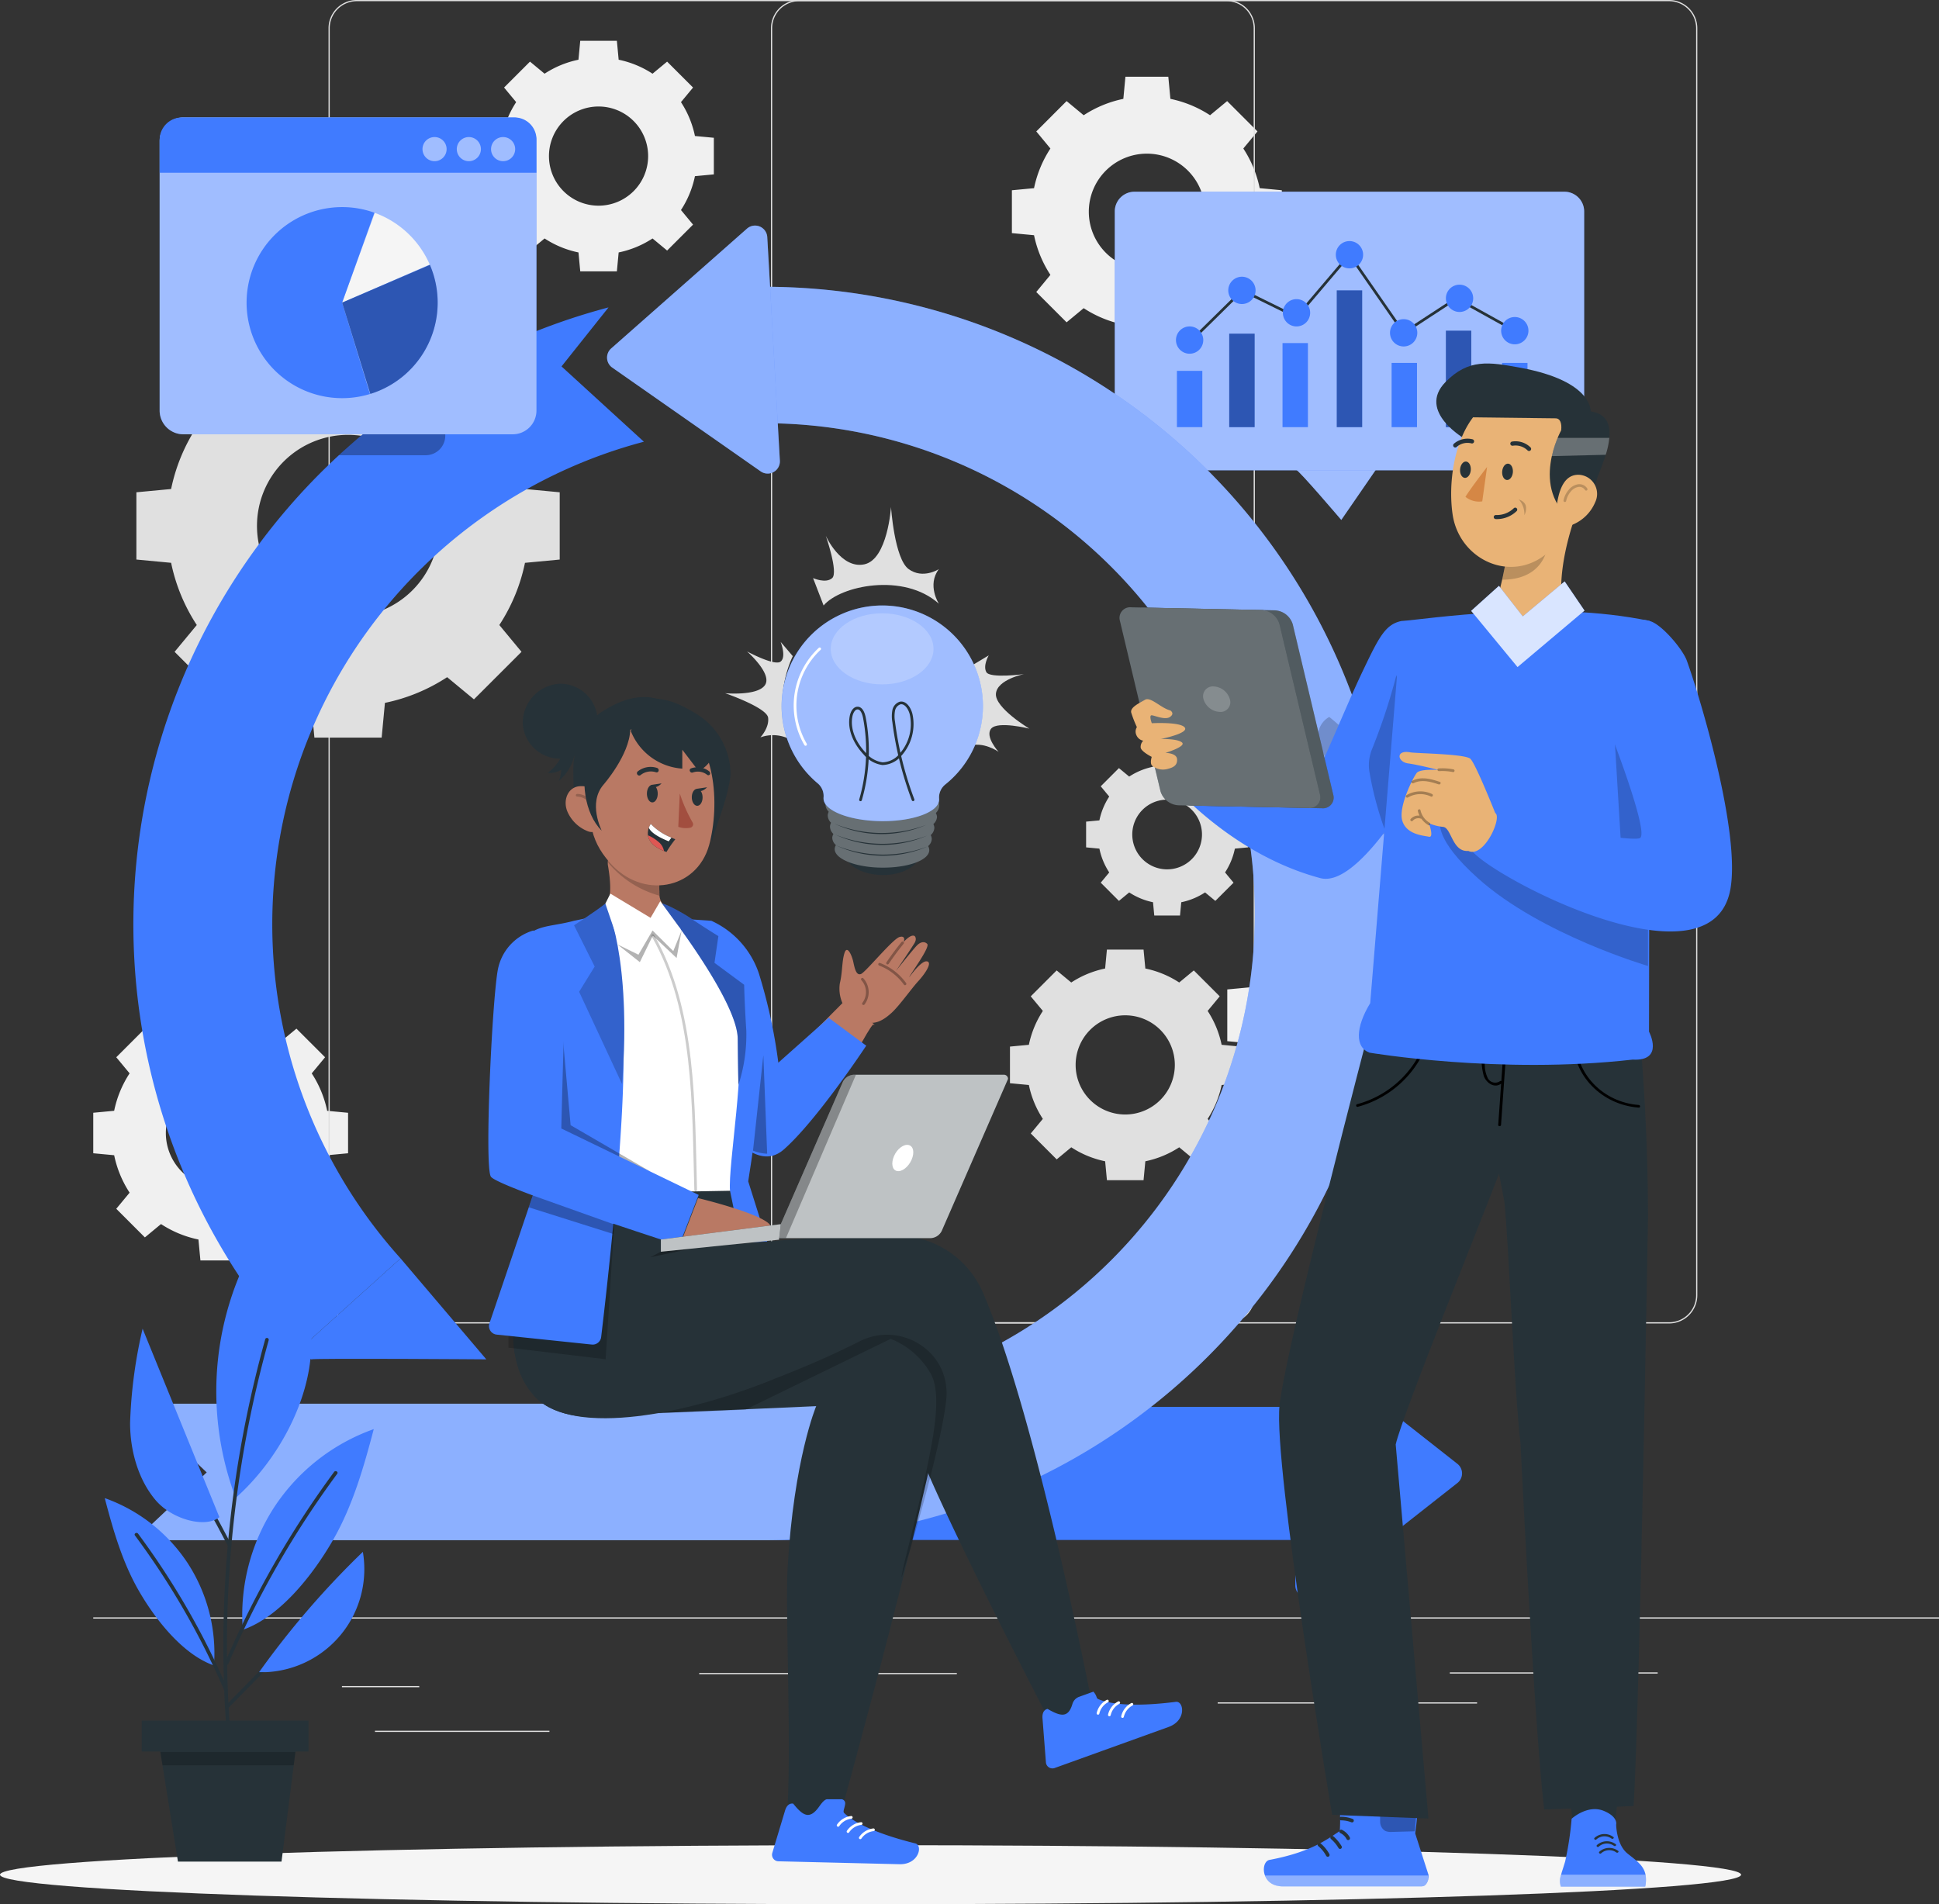 <svg xmlns="http://www.w3.org/2000/svg" width="359" height="352.577" viewBox="0 0 359 352.577">
  <rect x="0" y="0" width="359" height="352.577" fill="#333333" stroke="none"/>
  <g id="_33756670_8104936" data-name="33756670_8104936" transform="translate(-41.125 -55.2)">
    <g id="Background_complete" transform="translate(58.391 55.2)">
      <path id="Trazado_901499" data-name="Trazado 901499" d="M240.162,178.783c3.1-3.683,14.849-6.148,21.338-.33,0,0-2.236-3.454,0-6.405,0,0-2.951,1.917-5.589,0s-3.269-11.5-3.269-11.5-.62,9.73-4.957,10.619-7.115-5.282-7.115-5.282,2.359,6.768,1.179,7.825-3.538,0-3.538,0Z" transform="translate(-104.94 -66.673)" fill="#e0e0e0"/>
      <path id="Trazado_901500" data-name="Trazado 901500" d="M229.3,191.218s-4.27,8.288,0,15.7a6.818,6.818,0,0,0-6.008-.659s1.677-1.772,1.436-3.65-7.958-4.532-7.958-4.532,6.081.559,7.405-1.548-3.353-6.187-3.353-6.187,5.114,2.761,6.221,1.878,0-3.65,0-3.65Z" transform="translate(-99.779 -69.725)" fill="#e0e0e0"/>
      <path id="Trazado_901501" data-name="Trazado 901501" d="M273.7,208.217s4.315-5.98.883-15.062l2.962-1.777s-1.117,1.894-.442,3.1,6.964.369,6.964.369-4.974,1-5.191,3.627,6.187,6.467,6.187,6.467-5.857-1.464-7.07,0,1.38,4.3,1.38,4.3S276.466,207.155,273.7,208.217Z" transform="translate(-111.75 -70.03)" fill="#e0e0e0"/>
      <path id="Trazado_901502" data-name="Trazado 901502" d="M80.644,141.339a33.267,33.267,0,0,0-4.752,11.516l-6.43.606v12.453l6.431.606a33.264,33.264,0,0,0,4.752,11.516L76.537,183l8.806,8.806L90.3,187.7a33.255,33.255,0,0,0,11.516,4.751l.605,6.431h12.453l.606-6.43A33.267,33.267,0,0,0,127,187.694l4.961,4.107L140.766,183l-4.107-4.961a33.272,33.272,0,0,0,4.751-11.516l6.43-.606V153.46l-6.43-.606a33.278,33.278,0,0,0-4.753-11.515l4.107-4.962-8.806-8.806L127,131.679a33.283,33.283,0,0,0-11.516-4.753l-.606-6.431H102.424l-.605,6.43A33.252,33.252,0,0,0,90.3,131.678l-4.962-4.107-8.806,8.807Zm39.928,6.427a16.859,16.859,0,1,1-23.842,0A16.86,16.86,0,0,1,120.572,147.766Z" transform="translate(-61.477 -62.311)" fill="#e0e0e0"/>
      <path id="Trazado_901503" data-name="Trazado 901503" d="M167.638,75.033A18.11,18.11,0,0,0,165.05,81.3l-3.5.33v6.782l3.5.33a18.123,18.123,0,0,0,2.588,6.272l-2.237,2.7,4.8,4.8,2.7-2.237a18.109,18.109,0,0,0,6.272,2.588l.33,3.5h6.782l.33-3.5a18.133,18.133,0,0,0,6.272-2.588l2.7,2.237,4.8-4.8-2.237-2.7a18.116,18.116,0,0,0,2.588-6.272l3.5-.33V81.635l-3.5-.33a18.114,18.114,0,0,0-2.589-6.271l2.237-2.7-4.8-4.8-2.7,2.237a18.125,18.125,0,0,0-6.272-2.589l-.33-3.5H179.5l-.33,3.5a18.123,18.123,0,0,0-6.272,2.588l-2.7-2.237-4.8,4.8Zm21.745,3.5a9.181,9.181,0,1,1-12.985,0A9.181,9.181,0,0,1,189.383,78.533Z" transform="translate(-89.337 -56.124)" fill="#f0f0f0"/>
      <path id="Trazado_901504" data-name="Trazado 901504" d="M307.481,219.74a12.751,12.751,0,0,0-1.82,4.408l-2.462.232v4.767l2.462.232a12.724,12.724,0,0,0,1.82,4.408l-1.572,1.9,3.371,3.371,1.9-1.572a12.722,12.722,0,0,0,4.408,1.819l.232,2.462h4.767l.232-2.461a12.723,12.723,0,0,0,4.408-1.82l1.9,1.572,3.371-3.371-1.572-1.9a12.739,12.739,0,0,0,1.819-4.408l2.461-.232V224.38l-2.461-.232a12.729,12.729,0,0,0-1.82-4.407l1.572-1.9-3.371-3.371-1.9,1.572a12.742,12.742,0,0,0-4.408-1.82l-.232-2.462h-4.767l-.232,2.461a12.739,12.739,0,0,0-4.408,1.819l-1.9-1.572-3.371,3.371Zm15.284,2.46a6.453,6.453,0,1,1-9.127,0A6.454,6.454,0,0,1,322.765,222.2Z" transform="translate(-119.377 -72.25)" fill="#e0e0e0"/>
      <path id="Trazado_901505" data-name="Trazado 901505" d="M292.541,263.87a18.129,18.129,0,0,0-2.589,6.272l-3.5.33v6.782l3.5.33a18.123,18.123,0,0,0,2.588,6.272l-2.237,2.7,4.8,4.8,2.7-2.237a18.108,18.108,0,0,0,6.272,2.588l.33,3.5h6.782l.33-3.5a18.1,18.1,0,0,0,6.272-2.589l2.7,2.237,4.8-4.8-2.237-2.7a18.109,18.109,0,0,0,2.588-6.272l3.5-.33v-6.782l-3.5-.331a18.113,18.113,0,0,0-2.589-6.271l2.237-2.7-4.8-4.8-2.7,2.237a18.125,18.125,0,0,0-6.272-2.589l-.33-3.5H304.4l-.33,3.5a18.123,18.123,0,0,0-6.272,2.588l-2.7-2.237-4.8,4.8Zm21.745,3.5a9.182,9.182,0,1,1-12.985,0A9.183,9.183,0,0,1,314.286,267.37Z" transform="translate(-116.726 -76.689)" fill="#e0e0e0"/>
      <path id="Trazado_901506" data-name="Trazado 901506" d="M348.788,248.367a25.6,25.6,0,0,0-3.656,8.858l-4.947.466v9.58l4.947.466a25.58,25.58,0,0,0,3.656,8.859l-3.16,3.817,6.775,6.774,3.817-3.16a25.585,25.585,0,0,0,8.858,3.655l.466,4.947h9.579l.466-4.946a25.6,25.6,0,0,0,8.859-3.656l3.817,3.16,6.775-6.774-3.16-3.817a25.584,25.584,0,0,0,3.655-8.858l4.946-.466v-9.58l-4.946-.466a25.6,25.6,0,0,0-3.656-8.858l3.16-3.817-6.774-6.774-3.817,3.16a25.594,25.594,0,0,0-8.858-3.656l-.466-4.947h-9.58l-.466,4.947a25.6,25.6,0,0,0-8.858,3.655l-3.817-3.16-6.775,6.775Zm30.716,4.945a12.969,12.969,0,1,1-18.341,0A12.971,12.971,0,0,1,379.5,253.312Z" transform="translate(-130.225 -74.491)" fill="#f0f0f0"/>
      <path id="Trazado_901507" data-name="Trazado 901507" d="M294.79,84.434a21.2,21.2,0,0,0-3.031,7.343l-4.1.386V100.1l4.1.387a21.187,21.187,0,0,0,3.031,7.343L292.172,111l5.615,5.615,3.163-2.619a21.2,21.2,0,0,0,7.343,3.03l.386,4.1h7.941l.387-4.1a21.216,21.216,0,0,0,7.344-3.031l3.163,2.619L333.128,111l-2.619-3.163a21.2,21.2,0,0,0,3.03-7.343l4.1-.387V92.162l-4.1-.387a21.236,21.236,0,0,0-3.031-7.343l2.619-3.163-5.615-5.615-3.163,2.619a21.235,21.235,0,0,0-7.343-3.031l-.386-4.1H308.68l-.386,4.1a21.2,21.2,0,0,0-7.343,3.031l-3.163-2.619-5.615,5.616Zm25.46,4.1a10.75,10.75,0,1,1-15.2,0A10.751,10.751,0,0,1,320.251,88.533Z" transform="translate(-117.576 -56.936)" fill="#f0f0f0"/>
      <path id="Trazado_901508" data-name="Trazado 901508" d="M67.231,276.694a20.01,20.01,0,0,0-2.86,6.931l-3.87.364v7.5l3.871.364a20.017,20.017,0,0,0,2.86,6.931l-2.472,2.986,5.3,5.3,2.986-2.472a20.008,20.008,0,0,0,6.931,2.86l.364,3.871h7.5l.364-3.87a20.01,20.01,0,0,0,6.931-2.86l2.986,2.472,5.3-5.3-2.472-2.986a20.025,20.025,0,0,0,2.86-6.931l3.87-.364v-7.495l-3.87-.364a20.03,20.03,0,0,0-2.86-6.93l2.472-2.986-5.3-5.3-2.986,2.472a20.034,20.034,0,0,0-6.931-2.86l-.364-3.871h-7.5l-.364,3.87a20.006,20.006,0,0,0-6.93,2.86l-2.986-2.472-5.3,5.3Zm24.032,3.868a10.147,10.147,0,1,1-14.35,0A10.147,10.147,0,0,1,91.263,280.562Z" transform="translate(-60.501 -77.955)" fill="#f0f0f0"/>
      <g id="Grupo_1106756" data-name="Grupo 1106756">
        <g id="Grupo_1106755" data-name="Grupo 1106755">
          <g id="Grupo_1106752" data-name="Grupo 1106752" transform="translate(43.56)">
            <g id="Grupo_1106749" data-name="Grupo 1106749" transform="translate(81.916)">
              <g id="Grupo_1106748" data-name="Grupo 1106748">
                <path id="Trazado_901509" data-name="Trazado 901509" d="M423.6,300.249H262.536a5.23,5.23,0,0,1-5.224-5.224V60.424a5.23,5.23,0,0,1,5.224-5.224H423.6a5.229,5.229,0,0,1,5.224,5.224v234.6A5.229,5.229,0,0,1,423.6,300.249ZM262.536,55.423a5.006,5.006,0,0,0-5,5v234.6a5.006,5.006,0,0,0,5,5H423.6a5.006,5.006,0,0,0,5-5V60.424a5.007,5.007,0,0,0-5-5Z" transform="translate(-257.312 -55.2)" fill="#e0e0e0"/>
              </g>
            </g>
            <g id="Grupo_1106751" data-name="Grupo 1106751">
              <g id="Grupo_1106750" data-name="Grupo 1106750">
                <path id="Trazado_901510" data-name="Trazado 901510" d="M215.17,300.249H54.108a5.23,5.23,0,0,1-5.224-5.224V60.424A5.229,5.229,0,0,1,54.108,55.2H215.17a5.229,5.229,0,0,1,5.224,5.224v234.6A5.23,5.23,0,0,1,215.17,300.249ZM54.108,55.423a5.007,5.007,0,0,0-5,5v234.6a5.006,5.006,0,0,0,5,5H215.17a5.006,5.006,0,0,0,5-5V60.424a5.007,5.007,0,0,0-5-5Z" transform="translate(-48.884 -55.2)" fill="#e0e0e0"/>
              </g>
            </g>
          </g>
          <g id="Grupo_1106754" data-name="Grupo 1106754" transform="translate(0 299.468)">
            <g id="Grupo_1106753" data-name="Grupo 1106753">
              <rect id="Rectángulo_404725" data-name="Rectángulo 404725" width="341.734" height="0.223" fill="#e0e0e0"/>
            </g>
          </g>
        </g>
        <rect id="Rectángulo_404726" data-name="Rectángulo 404726" width="14.311" height="0.223" transform="translate(46.045 312.178)" fill="#e0e0e0"/>
        <rect id="Rectángulo_404727" data-name="Rectángulo 404727" width="47.7" height="0.223" transform="translate(112.19 309.763)" fill="#e0e0e0"/>
        <rect id="Rectángulo_404728" data-name="Rectángulo 404728" width="32.302" height="0.223" transform="translate(52.159 320.457)" fill="#e0e0e0"/>
        <rect id="Rectángulo_404729" data-name="Rectángulo 404729" width="38.486" height="0.223" transform="translate(251.164 309.648)" fill="#e0e0e0"/>
        <rect id="Rectángulo_404730" data-name="Rectángulo 404730" width="5.641" height="0.223" transform="translate(279.76 309.648)" fill="#e0e0e0"/>
        <rect id="Rectángulo_404731" data-name="Rectángulo 404731" width="48.021" height="0.223" transform="translate(208.19 315.199)" fill="#e0e0e0"/>
      </g>
    </g>
    <g id="Shadow" transform="translate(41.125 396.849)">
      <g id="Grupo_1106758" data-name="Grupo 1106758">
        <g id="Grupo_1106757" data-name="Grupo 1106757">
          <path id="Trazado_901511" data-name="Trazado 901511" d="M363.479,444.067c0,3.018-72.162,5.464-161.177,5.464s-161.177-2.447-161.177-5.464S113.286,438.6,202.3,438.6,363.479,441.049,363.479,444.067Z" transform="translate(-41.125 -438.603)" fill="#f5f5f5"/>
        </g>
      </g>
    </g>
    <g id="Light_Bulb" transform="translate(185.838 167.31)">
      <g id="freepik--light-bulb--inject-2">
        <g id="Grupo_1106763" data-name="Grupo 1106763">
          <g id="Grupo_1106759" data-name="Grupo 1106759">
            <path id="Trazado_901512" data-name="Trazado 901512" d="M258.859,232c0,2.262-3.146,4.077-6.972,4.016s-6.9-1.91-6.87-4.172,3.146-4.077,6.965-4.009S258.886,229.744,258.859,232Z" transform="translate(-233.297 -186.111)" fill="#263238"/>
            <path id="Trazado_901513" data-name="Trazado 901513" d="M261.409,223.465a2.04,2.04,0,0,0,.632-1.359c0-2.215-4.668-4.077-10.485-4.131s-10.553,1.678-10.58,3.893a2.035,2.035,0,0,0,.605,1.359,1.629,1.629,0,0,0-.184.68,1.922,1.922,0,0,0,.618,1.359,1.546,1.546,0,0,0-.2.72,1.882,1.882,0,0,0,.639,1.359,1.436,1.436,0,0,0-.217.734,1.847,1.847,0,0,0,.679,1.318,1.43,1.43,0,0,0-.231.741c0,1.842,3.88,3.4,8.718,3.439s8.773-1.359,8.793-3.241a1.414,1.414,0,0,0-.217-.748,1.832,1.832,0,0,0,.679-1.3,1.527,1.527,0,0,0-.2-.734,1.925,1.925,0,0,0,.68-1.318,1.58,1.58,0,0,0-.184-.727,1.943,1.943,0,0,0,.679-1.325A1.659,1.659,0,0,0,261.409,223.465Z" transform="translate(-232.857 -185.037)" fill="#263238"/>
            <path id="Trazado_901514" data-name="Trazado 901514" d="M261.409,223.465a2.04,2.04,0,0,0,.632-1.359c0-2.215-4.668-4.077-10.485-4.131s-10.553,1.678-10.58,3.893a2.035,2.035,0,0,0,.605,1.359,1.629,1.629,0,0,0-.184.68,1.922,1.922,0,0,0,.618,1.359,1.546,1.546,0,0,0-.2.72,1.882,1.882,0,0,0,.639,1.359,1.436,1.436,0,0,0-.217.734,1.847,1.847,0,0,0,.679,1.318,1.43,1.43,0,0,0-.231.741c0,1.842,3.88,3.4,8.718,3.439s8.773-1.359,8.793-3.241a1.414,1.414,0,0,0-.217-.748,1.832,1.832,0,0,0,.679-1.3,1.527,1.527,0,0,0-.2-.734,1.925,1.925,0,0,0,.68-1.318,1.58,1.58,0,0,0-.184-.727,1.943,1.943,0,0,0,.679-1.325A1.659,1.659,0,0,0,261.409,223.465Z" transform="translate(-232.857 -185.037)" fill="#fff" opacity="0.3"/>
            <path id="Trazado_901515" data-name="Trazado 901515" d="M269.142,199.869a18.639,18.639,0,1,0-30.62,14.06,3.063,3.063,0,0,1,1.1,2.663,1.047,1.047,0,0,0,0,.15c0,2.249,4.757,4.131,10.655,4.2s10.716-1.706,10.743-3.962v-.143a3.091,3.091,0,0,1,1.162-2.7A18.591,18.591,0,0,0,269.142,199.869Z" transform="translate(-231.865 -181.012)" fill="#407bff"/>
            <path id="Trazado_901516" data-name="Trazado 901516" d="M269.155,199.869a18.639,18.639,0,1,0-30.62,14.06,3.063,3.063,0,0,1,1.1,2.663,1.047,1.047,0,0,0,0,.15c0,2.249,4.757,4.131,10.655,4.2s10.716-1.706,10.743-3.962v-.143a3.091,3.091,0,0,1,1.162-2.7A18.585,18.585,0,0,0,269.155,199.869Z" transform="translate(-231.866 -181.012)" fill="#fff" opacity="0.5"/>
            <path id="Trazado_901517" data-name="Trazado 901517" d="M261.1,189.221c0,3.629-4.247,6.578-9.513,6.578s-9.513-2.95-9.513-6.578,4.247-6.584,9.513-6.584S261.1,185.587,261.1,189.221Z" transform="translate(-232.976 -181.189)" fill="#fff" opacity="0.2"/>
          </g>
          <path id="Trazado_901518" data-name="Trazado 901518" d="M236.606,207.716a14.32,14.32,0,0,1,2.612-17.694" transform="translate(-232.169 -181.993)" fill="none" stroke="#fff" stroke-linecap="round" stroke-linejoin="round" stroke-miterlimit="10" stroke-width="0.5"/>
          <g id="Grupo_1106760" data-name="Grupo 1106760" transform="translate(10.031 44.404)">
            <path id="Trazado_901519" data-name="Trazado 901519" d="M243.122,230.842a23.233,23.233,0,0,0,17.028.207,20.817,20.817,0,0,1-17.028-.207Z" transform="translate(-243.122 -230.842)" fill="#263238"/>
          </g>
          <g id="Grupo_1106761" data-name="Grupo 1106761" transform="translate(9.905 42.403)">
            <path id="Trazado_901520" data-name="Trazado 901520" d="M242.98,228.6a23.233,23.233,0,0,0,17.028.207,20.817,20.817,0,0,1-17.028-.207Z" transform="translate(-242.98 -228.597)" fill="#263238"/>
          </g>
          <g id="Grupo_1106762" data-name="Grupo 1106762" transform="translate(9.778 40.403)">
            <path id="Trazado_901521" data-name="Trazado 901521" d="M242.838,226.352a23.233,23.233,0,0,0,17.028.207,20.817,20.817,0,0,1-17.028-.207Z" transform="translate(-242.838 -226.352)" fill="#263238"/>
          </g>
          <path id="Trazado_901522" data-name="Trazado 901522" d="M248.032,219.2a32.635,32.635,0,0,0,.719-15.19c-.156-.81-.521-1.787-1.248-1.8-.651-.016-1.078.783-1.218,1.508-.5,2.562.831,5.164,2.531,6.933a5.2,5.2,0,0,0,3.279,1.854,4.467,4.467,0,0,0,3.345-1.663,8.509,8.509,0,0,0,1.966-7.467c-.265-1.113-1.055-2.309-2.049-2.1a1.806,1.806,0,0,0-1.191,1.433,5.957,5.957,0,0,0,.009,2.069,63.251,63.251,0,0,0,3.588,14.41" transform="translate(-233.423 -183.215)" fill="none" stroke="#263238" stroke-linecap="round" stroke-linejoin="round" stroke-miterlimit="10" stroke-width="0.5"/>
        </g>
      </g>
    </g>
    <g id="Speech_Bubble" transform="translate(247.524 90.7)">
      <g id="Grupo_1106767" data-name="Grupo 1106767">
        <g id="Grupo_1106764" data-name="Grupo 1106764" transform="translate(33.56 51.039)">
          <path id="Trazado_901523" data-name="Trazado 901523" d="M354.494,152.746c.554.111,8.376,9.3,8.376,9.3l6.7-9.728Z" transform="translate(-354.494 -152.316)" fill="#407bff"/>
          <path id="Trazado_901524" data-name="Trazado 901524" d="M354.494,152.746c.554.111,8.376,9.3,8.376,9.3l6.7-9.728Z" transform="translate(-354.494 -152.316)" fill="#fff" opacity="0.5"/>
        </g>
        <g id="Grupo_1106766" data-name="Grupo 1106766">
          <g id="Grupo_1106765" data-name="Grupo 1106765">
            <path id="Trazado_901525" data-name="Trazado 901525" d="M400.087,146.614H320.482a3.649,3.649,0,0,1-3.649-3.649V98.688a3.649,3.649,0,0,1,3.649-3.649h79.605a3.649,3.649,0,0,1,3.649,3.649v44.278A3.649,3.649,0,0,1,400.087,146.614Z" transform="translate(-316.833 -95.039)" fill="#407bff"/>
            <path id="Trazado_901526" data-name="Trazado 901526" d="M400.087,146.614H320.482a3.649,3.649,0,0,1-3.649-3.649V98.688a3.649,3.649,0,0,1,3.649-3.649h79.605a3.649,3.649,0,0,1,3.649,3.649v44.278A3.649,3.649,0,0,1,400.087,146.614Z" transform="translate(-316.833 -95.039)" fill="#fff" opacity="0.5"/>
          </g>
          <path id="Trazado_901527" data-name="Trazado 901527" d="M331.5,125.113c.377-.34,10.549-10.382,10.549-10.382l10.032,4.938,9.806-11.537,10.032,14.455L381.7,116.2" transform="translate(-318.43 -96.465)" fill="none" stroke="#263238" stroke-miterlimit="10" stroke-width="0.5"/>
          <rect id="Rectángulo_404732" data-name="Rectángulo 404732" width="4.703" height="10.42" transform="translate(11.505 33.168)" fill="#407bff"/>
          <rect id="Rectángulo_404733" data-name="Rectángulo 404733" width="4.703" height="17.307" transform="translate(21.188 26.283)" fill="#407bff"/>
          <rect id="Rectángulo_404734" data-name="Rectángulo 404734" width="4.703" height="15.567" transform="translate(31.056 28.023)" fill="#407bff"/>
          <rect id="Rectángulo_404735" data-name="Rectángulo 404735" width="4.703" height="25.325" transform="translate(41.1 18.265)" fill="#407bff"/>
          <rect id="Rectángulo_404736" data-name="Rectángulo 404736" width="4.703" height="11.896" transform="translate(51.252 31.694)" fill="#407bff"/>
          <path id="Trazado_901528" data-name="Trazado 901528" d="M334.6,125.554a2.527,2.527,0,1,1-2.527-2.527A2.527,2.527,0,0,1,334.6,125.554Z" transform="translate(-318.218 -98.087)" fill="#407bff"/>
          <path id="Trazado_901529" data-name="Trazado 901529" d="M345.467,115.227a2.527,2.527,0,1,1-2.527-2.527A2.527,2.527,0,0,1,345.467,115.227Z" transform="translate(-319.401 -96.962)" fill="#407bff"/>
          <path id="Trazado_901530" data-name="Trazado 901530" d="M356.809,119.883a2.527,2.527,0,1,1-2.527-2.527A2.527,2.527,0,0,1,356.809,119.883Z" transform="translate(-320.636 -97.469)" fill="#407bff"/>
          <path id="Trazado_901531" data-name="Trazado 901531" d="M367.813,107.821a2.527,2.527,0,1,1-2.527-2.527A2.527,2.527,0,0,1,367.813,107.821Z" transform="translate(-321.835 -96.156)" fill="#407bff"/>
          <path id="Trazado_901532" data-name="Trazado 901532" d="M379.071,124.043a2.527,2.527,0,1,1-2.527-2.527A2.527,2.527,0,0,1,379.071,124.043Z" transform="translate(-323.061 -97.922)" fill="#407bff"/>
          <rect id="Rectángulo_404737" data-name="Rectángulo 404737" width="4.703" height="17.86" transform="translate(61.304 25.729)" fill="#407bff"/>
          <rect id="Rectángulo_404738" data-name="Rectángulo 404738" width="4.703" height="17.307" transform="translate(21.188 26.283)" opacity="0.3"/>
          <rect id="Rectángulo_404739" data-name="Rectángulo 404739" width="4.703" height="25.325" transform="translate(41.1 18.265)" opacity="0.3"/>
          <rect id="Rectángulo_404740" data-name="Rectángulo 404740" width="4.703" height="17.86" transform="translate(61.304 25.729)" opacity="0.3"/>
          <rect id="Rectángulo_404741" data-name="Rectángulo 404741" width="4.703" height="11.896" transform="translate(71.708 31.694)" fill="#407bff"/>
          <line id="Línea_1589" data-name="Línea 1589" x2="10.793" y2="5.994" transform="translate(63.267 19.736)" fill="none" stroke="#263238" stroke-miterlimit="10" stroke-width="0.5"/>
          <path id="Trazado_901533" data-name="Trazado 901533" d="M390.682,116.878a2.527,2.527,0,1,1-2.527-2.527A2.527,2.527,0,0,1,390.682,116.878Z" transform="translate(-324.325 -97.142)" fill="#407bff"/>
          <path id="Trazado_901534" data-name="Trazado 901534" d="M402.162,123.6a2.527,2.527,0,1,1-2.527-2.526A2.527,2.527,0,0,1,402.162,123.6Z" transform="translate(-325.575 -97.875)" fill="#407bff"/>
        </g>
      </g>
    </g>
    <g id="Character_1" transform="translate(65.817 96.955)">
      <g id="Grupo_1106808" data-name="Grupo 1106808">
        <g id="Grupo_1106776" data-name="Grupo 1106776">
          <g id="Grupo_1106770" data-name="Grupo 1106770" transform="translate(95.08 208.061)">
            <g id="Grupo_1106768" data-name="Grupo 1106768" transform="translate(120.046)">
              <path id="Trazado_901535" data-name="Trazado 901535" d="M333.206,379.276V337.813a2.262,2.262,0,0,1,3.66-1.778l26.352,20.731a2.261,2.261,0,0,1,0,3.555l-26.352,20.731A2.261,2.261,0,0,1,333.206,379.276Z" transform="translate(-333.206 -335.548)" fill="#407bff"/>
            </g>
            <g id="Grupo_1106769" data-name="Grupo 1106769" transform="translate(0 10.672)">
              <rect id="Rectángulo_404742" data-name="Rectángulo 404742" width="124.32" height="24.65" fill="#407bff"/>
            </g>
          </g>
          <g id="Grupo_1106771" data-name="Grupo 1106771" transform="translate(0.281 11.345)">
            <path id="Trazado_901536" data-name="Trazado 901536" d="M208.695,346.87H92.1l13.31-12.555L92.1,321.6H208.695a90.773,90.773,0,1,0,0-181.546V114.79a116.04,116.04,0,0,1,0,232.08Z" transform="translate(-92.104 -114.79)" fill="#407bff"/>
          </g>
          <g id="Grupo_1106772" data-name="Grupo 1106772" transform="translate(0.281 11.345)" opacity="0.4">
            <path id="Trazado_901537" data-name="Trazado 901537" d="M208.695,346.87H92.1l13.31-12.555L92.1,321.6H208.695a90.773,90.773,0,1,0,0-181.546V114.79a116.04,116.04,0,0,1,0,232.08Z" transform="translate(-92.104 -114.79)" fill="#fff"/>
          </g>
          <g id="Grupo_1106774" data-name="Grupo 1106774" transform="translate(0 15.162)">
            <g id="Grupo_1106773" data-name="Grupo 1106773">
              <path id="Trazado_901538" data-name="Trazado 901538" d="M122.16,312.378a118.14,118.14,0,0,1,57.606-193.305L171.062,130l15.251,13.944A92.423,92.423,0,0,0,141.26,295.156Z" transform="translate(-91.789 -119.073)" fill="#407bff"/>
            </g>
            <path id="Trazado_901539" data-name="Trazado 901539" d="M128.411,335.37c.954-.239,32.438,0,32.438,0l-15.876-18.694-19.1,17.222Z" transform="translate(-95.501 -140.593)" fill="#407bff"/>
          </g>
          <g id="Grupo_1106775" data-name="Grupo 1106775" transform="translate(87.701)">
            <path id="Trazado_901540" data-name="Trazado 901540" d="M219.872,104.2l2.334,41.4a2.262,2.262,0,0,1-3.554,1.981l-27.478-19.215a2.262,2.262,0,0,1-.2-3.549l25.144-22.182A2.262,2.262,0,0,1,219.872,104.2Z" transform="translate(-190.208 -102.058)" fill="#407bff"/>
            <path id="Trazado_901541" data-name="Trazado 901541" d="M219.872,104.2l2.334,41.4a2.262,2.262,0,0,1-3.554,1.981l-27.478-19.215a2.262,2.262,0,0,1-.2-3.549l25.144-22.182A2.262,2.262,0,0,1,219.872,104.2Z" transform="translate(-190.208 -102.058)" fill="#fff" opacity="0.4"/>
          </g>
        </g>
        <g id="Grupo_1106807" data-name="Grupo 1106807" transform="translate(65.726 84.838)">
          <g id="Grupo_1106803" data-name="Grupo 1106803">
            <g id="Grupo_1106795" data-name="Grupo 1106795">
              <g id="Grupo_1106782" data-name="Grupo 1106782" transform="translate(6.367)">
                <path id="Trazado_901542" data-name="Trazado 901542" d="M207.8,203.246a13.22,13.22,0,0,1,6.179,11.272c-.6,4.554-2.181,7.778-3.411,12.205L198.49,200.067C201.311,200.627,202.581,200.047,207.8,203.246Z" transform="translate(-175.502 -197.569)" fill="#263238"/>
                <path id="Trazado_901543" data-name="Trazado 901543" d="M200.079,200.888c-4.731-2.2-9.373.4-12.08,2.2a13.6,13.6,0,0,0-4.8,10.056c0,3.63,0,8.031,2.2,9.923a5.877,5.877,0,0,0,4.511,1.452l17.955-16.569A20.955,20.955,0,0,0,200.079,200.888Z" transform="translate(-173.837 -197.567)" fill="#263238"/>
                <g id="Grupo_1106779" data-name="Grupo 1106779" transform="translate(7.945 4.988)">
                  <path id="Trazado_901544" data-name="Trazado 901544" d="M200.94,253.36c-1.38,1.424-2.641.949-4.483.2-10.964-3.943-7.72-9.237-7.72-9.237,2.08-2.441,2.171-5.36,1.413-9.809a2.732,2.732,0,0,1-.017-.391,2.874,2.874,0,0,1,.546-1.652,2.94,2.94,0,0,1,4.086-.767l0,0,4.908,1.4h0l.042.21c.013,2.434-.056,4.324-.039,5.81a3.552,3.552,0,0,1,.012.541h0a2.829,2.829,0,0,1,.022.548c.118,2.036,3.563,5.026,4.966,5.736C205.531,246.435,205.624,248.558,200.94,253.36Z" transform="translate(-182.336 -205.947)" fill="#b97964"/>
                  <path id="Trazado_901545" data-name="Trazado 901545" d="M199.91,233.083h0a.711.711,0,0,0,.044.219c.013,2.434-.056,4.324-.039,5.81a3.658,3.658,0,0,0,.012.541h0a4.16,4.16,0,0,0,.07.565h0a18.907,18.907,0,0,1-9.54-6.112h0a3.006,3.006,0,0,1,.5-1.643,2.948,2.948,0,0,1,4.079-.815Z" transform="translate(-182.572 -205.943)" opacity="0.2"/>
                  <path id="Trazado_901546" data-name="Trazado 901546" d="M186.219,214.513c.188,8.394.082,11.938,4.07,16.5,6.005,6.845,16.061,5.019,18.375-3.219,2.023-7.416,1.417-19.872-6.5-23.724S186.038,206.109,186.219,214.513Z" transform="translate(-182.111 -202.862)" fill="#b97964"/>
                  <path id="Trazado_901547" data-name="Trazado 901547" d="M182,223.41a6.8,6.8,0,0,0,3.825,3.531c2.182.748,3.637-2.74,3.065-5.039a4.5,4.5,0,0,0-4.8-3.331C181.916,218.823,181.03,221.338,182,223.41Z" transform="translate(-181.609 -204.57)" fill="#b97964"/>
                  <path id="Trazado_901548" data-name="Trazado 901548" d="M187.013,223.567a3.07,3.07,0,0,0-3.007-3.125" transform="translate(-181.87 -204.777)" fill="none" stroke="#000" stroke-linecap="round" stroke-linejoin="round" stroke-miterlimit="10" stroke-width="0.5" opacity="0.2"/>
                  <g id="Grupo_1106778" data-name="Grupo 1106778" transform="translate(13.194 10.416)">
                    <g id="Grupo_1106777" data-name="Grupo 1106777">
                      <path id="Trazado_901549" data-name="Trazado 901549" d="M198.491,219.806c-.034.895.387,1.667.94,1.726s1.028-.619,1.063-1.515-.387-1.667-.94-1.726S198.526,218.912,198.491,219.806Z" transform="translate(-196.641 -214.959)" fill="#263238"/>
                      <path id="Trazado_901550" data-name="Trazado 901550" d="M207.817,220.573c-.031.867.391,1.617.942,1.676s1.024-.6,1.055-1.465-.391-1.617-.942-1.675S207.848,219.706,207.817,220.573Z" transform="translate(-197.657 -215.047)" fill="#263238"/>
                      <path id="Trazado_901551" data-name="Trazado 901551" d="M196.77,216.146a.377.377,0,0,0,.307-.07,3.052,3.052,0,0,1,2.842-.54.38.38,0,0,0,.509-.24.452.452,0,0,0-.264-.545,3.806,3.806,0,0,0-3.6.641.424.424,0,0,0-.057.587A.438.438,0,0,0,196.77,216.146Z" transform="translate(-196.415 -214.552)" fill="#263238"/>
                      <path id="Trazado_901552" data-name="Trazado 901552" d="M210.922,216.094a.316.316,0,0,0,.208-.168.454.454,0,0,0-.163-.559,3.486,3.486,0,0,0-3.394-.511.383.383,0,0,0-.136.527.4.4,0,0,0,.507.215,2.8,2.8,0,0,1,2.687.437A.362.362,0,0,0,210.922,216.094Z" transform="translate(-197.61 -214.56)" fill="#263238"/>
                      <path id="Trazado_901553" data-name="Trazado 901553" d="M205.286,220.077a28.688,28.688,0,0,0,2.372,5.356.652.652,0,0,1-.389.968,4.185,4.185,0,0,1-2.261-.154Z" transform="translate(-197.351 -215.153)" fill="#a24e3f"/>
                    </g>
                    <path id="Trazado_901554" data-name="Trazado 901554" d="M199.325,218.268l1.972-.293S200.117,219.327,199.325,218.268Z" transform="translate(-196.732 -214.924)" fill="#263238"/>
                    <path id="Trazado_901555" data-name="Trazado 901555" d="M208.776,219.076l1.972-.293S209.569,220.135,208.776,219.076Z" transform="translate(-197.761 -215.012)" fill="#263238"/>
                  </g>
                </g>
                <g id="Grupo_1106780" data-name="Grupo 1106780" transform="translate(23.159 25.964)">
                  <path id="Trazado_901556" data-name="Trazado 901556" d="M203.771,229.24a19.815,19.815,0,0,0-1.631,2.357c-.159-.059-.316-.118-.471-.185-2.123-.853-2.827-1.951-2.963-2.909a2.951,2.951,0,0,1,.167-1.387,2.842,2.842,0,0,1,.358-.715,10.789,10.789,0,0,0,3.82,2.536C203.488,229.137,203.771,229.24,203.771,229.24Z" transform="translate(-198.683 -226.401)" fill="#263238"/>
                  <path id="Trazado_901557" data-name="Trazado 901557" d="M203.074,228.938l-.5.683c-2-.808-3.3-1.646-3.679-2.5a2.842,2.842,0,0,1,.358-.715A10.789,10.789,0,0,0,203.074,228.938Z" transform="translate(-198.706 -226.401)" fill="#fff"/>
                  <path id="Trazado_901558" data-name="Trazado 901558" d="M201.672,231.67c-2.123-.853-2.827-1.951-2.963-2.909a7.368,7.368,0,0,1,2.171,1.415A2.759,2.759,0,0,1,201.672,231.67Z" transform="translate(-198.685 -226.658)" fill="#de5753"/>
                </g>
                <path id="Trazado_901559" data-name="Trazado 901559" d="M189.047,216.494s4.8-5.478,4.945-10.166c0,0,17.157-3.807,15.575,11,0,0,3.709-12.806-10.309-14.9s-16.91,16.217-10.557,22.6C188.726,224.966,186.081,219.927,189.047,216.494Z" transform="translate(-174.088 -197.809)" fill="#263238"/>
                <path id="Trazado_901560" data-name="Trazado 901560" d="M172.7,204.8a6.941,6.941,0,1,0,6.917-7.533A7.261,7.261,0,0,0,172.7,204.8Z" transform="translate(-172.693 -197.264)" fill="#263238"/>
                <path id="Trazado_901561" data-name="Trazado 901561" d="M206.68,204.184a12.042,12.042,0,0,1,3.521,6.6c0,1.826-2.486,3.146-2.486,3.146l-3.037-3.982v3.5a11.068,11.068,0,0,1-9.55-7L197.9,201.5S205.03,202.754,206.68,204.184Z" transform="translate(-175.136 -197.725)" fill="#263238"/>
                <g id="Grupo_1106781" data-name="Grupo 1106781" transform="translate(4.616 11.09)">
                  <path id="Trazado_901562" data-name="Trazado 901562" d="M181.1,210.155a8.487,8.487,0,0,1-3.231,4.992,4.165,4.165,0,0,0,2.526-.61,6.3,6.3,0,0,1-.468,2.087,8.837,8.837,0,0,0,3.132-6.915Z" transform="translate(-177.873 -209.709)" fill="#263238"/>
                </g>
              </g>
              <g id="Grupo_1106789" data-name="Grupo 1106789" transform="translate(4.539 88.665)">
                <g id="Grupo_1106788" data-name="Grupo 1106788">
                  <g id="Grupo_1106787" data-name="Grupo 1106787" transform="translate(0.082 0.855)">
                    <path id="Trazado_901563" data-name="Trazado 901563" d="M278.539,400.4l-8.319.238s-14.85-28.59-21.982-44.623c-8.426-18.946-6.571-25.047-9.1-25.157-4.666-.2-52.279,21.688-64.206,9.546s5.327-41.4,5.327-41.4,26.577-4.1,28.745,2.379c.531,1.916,1.689,3.9,1.968,5.864.321,1.944.968,4.817.968,4.817h0c.63-.158,18.844-1.92,30.149-1.662a17.446,17.446,0,0,1,15.587,10.543C267.9,344.513,278.539,400.4,278.539,400.4Z" transform="translate(-170.733 -297.724)" fill="#263238"/>
                    <path id="Trazado_901564" data-name="Trazado 901564" d="M197.663,346.91s1.944,0,32.079-1.361c0,0-4.137,9.771-5.289,29.894-.474,8.277.847,35.09-.189,46.956.525.74,6.063,3.194,9.44.715,0,0,19.552-70.557,19.357-80.132s-11.3-12.394-11.3-12.394S220.381,342.983,197.663,346.91Z" transform="translate(-173.665 -301.303)" fill="#263238"/>
                    <path id="Trazado_901565" data-name="Trazado 901565" d="M225.893,339.229q6.187-2.494,12.147-5.5c6.887-3.473,15.356,1,16,8.682q.032.384.042.783c.1,3.889-3.374,18.47-8.341,34.325a26.733,26.733,0,0,1,.535-2.79c4.929-19.8,7.4-30.086,4.929-34.878a14.829,14.829,0,0,0-7.466-6.552l-26.927,13.123c-14.834.651-17.05.681-17.313.681A132.56,132.56,0,0,0,225.893,339.229Z" transform="translate(-173.866 -301.515)" opacity="0.2"/>
                    <g id="Grupo_1106784" data-name="Grupo 1106784" transform="translate(47.9 117.025)">
                      <g id="Grupo_1106783" data-name="Grupo 1106783">
                        <path id="Trazado_901566" data-name="Trazado 901566" d="M238.035,429.833a.751.751,0,0,0-.763-.782h-2.534c-.64-.015-1.336,1.126-1.726,1.633-1.684,2.187-2.889,1.316-4.612-.82-1.124-.159-1.459,1.128-1.559,1.473l-2.3,7.637a1.21,1.21,0,0,0,1.144,1.57l9.331.225,13.068.315c3.563.086,4.388-3.486,2.928-3.854-6.564-1.617-11.189-3.672-13.183-5.641C237.551,431.33,237.975,430.618,238.035,429.833Z" transform="translate(-224.486 -429.051)" fill="#407bff"/>
                        <path id="Trazado_901567" data-name="Trazado 901567" d="M240.656,432.816a3.428,3.428,0,0,0-2.438,1.488" transform="translate(-225.982 -429.461)" fill="none" stroke="#fff" stroke-linecap="round" stroke-linejoin="round" stroke-miterlimit="10" stroke-width="0.5"/>
                        <path id="Trazado_901568" data-name="Trazado 901568" d="M242.715,434.1a3.425,3.425,0,0,0-2.438,1.489" transform="translate(-226.206 -429.6)" fill="none" stroke="#fff" stroke-linecap="round" stroke-linejoin="round" stroke-miterlimit="10" stroke-width="0.5"/>
                        <path id="Trazado_901569" data-name="Trazado 901569" d="M245.26,435.4a3.428,3.428,0,0,0-2.438,1.488" transform="translate(-226.483 -429.743)" fill="none" stroke="#fff" stroke-linecap="round" stroke-linejoin="round" stroke-miterlimit="10" stroke-width="0.5"/>
                      </g>
                    </g>
                    <g id="Grupo_1106786" data-name="Grupo 1106786" transform="translate(97.971 97.105)">
                      <g id="Grupo_1106785" data-name="Grupo 1106785">
                        <path id="Trazado_901570" data-name="Trazado 901570" d="M290.109,406.7l-2.661.959a2.008,2.008,0,0,0-1.23,1.336c-.779,2.648-2.217,2.271-4.6.9-1.1.258-.952,1.579-.921,1.937l.618,7.951a1.21,1.21,0,0,0,1.289,1.125,1.191,1.191,0,0,0,.347-.076l8.781-3.165,12.3-4.432c3.352-1.208,2.829-4.837,1.336-4.652-6.7.866-11.76.624-14.331-.491C290.569,407.906,290.849,407.537,290.109,406.7Z" transform="translate(-280.677 -406.697)" fill="#407bff"/>
                        <path id="Trazado_901571" data-name="Trazado 901571" d="M293.953,408.654a3.428,3.428,0,0,0-1.735,2.27" transform="translate(-281.934 -406.91)" fill="none" stroke="#fff" stroke-linecap="round" stroke-linejoin="round" stroke-miterlimit="10" stroke-width="0.5"/>
                        <path id="Trazado_901572" data-name="Trazado 901572" d="M296.312,408.982a3.428,3.428,0,0,0-1.735,2.27" transform="translate(-282.191 -406.946)" fill="none" stroke="#fff" stroke-linecap="round" stroke-linejoin="round" stroke-miterlimit="10" stroke-width="0.5"/>
                        <path id="Trazado_901573" data-name="Trazado 901573" d="M299.044,409.324a3.428,3.428,0,0,0-1.735,2.27" transform="translate(-282.488 -406.983)" fill="none" stroke="#fff" stroke-linecap="round" stroke-linejoin="round" stroke-miterlimit="10" stroke-width="0.5"/>
                      </g>
                    </g>
                  </g>
                  <path id="Trazado_901574" data-name="Trazado 901574" d="M216.7,311.473l-3.825.368s-.315-2.63-.635-4.574c-.279-1.968-2.442-8.587-2.972-10.5-10.943,1.086-29.507.429-29.507.429s-16.753,30.986-4.846,43.1c7.155,7.262,28.229,3.011,43.833-3.369Z" transform="translate(-170.641 -296.765)" fill="#263238"/>
                  <path id="Trazado_901575" data-name="Trazado 901575" d="M215.985,312.074l-16.778,3.5s9.183-4.98,16.143-7C215.671,310.555,215.985,312.074,215.985,312.074Z" transform="translate(-173.752 -298.051)" opacity="0.3"/>
                </g>
              </g>
              <g id="Grupo_1106794" data-name="Grupo 1106794" transform="translate(0 38.866)">
                <g id="Grupo_1106790" data-name="Grupo 1106790" transform="translate(59.718 20.232)">
                  <path id="Trazado_901576" data-name="Trazado 901576" d="M244.227,267.735c.093-1.477-4.28,6.975-4.28,6.975l-7.383-5.212,5.878-5.912s5.968,3.9,5.877,4.023" transform="translate(-232.564 -263.585)" fill="#b97964"/>
                </g>
                <path id="Trazado_901577" data-name="Trazado 901577" d="M212.342,246.743a16.442,16.442,0,0,1,8.35,9.564,98.022,98.022,0,0,1,3.591,16.491l9.327-8.307,6.948,5.161s-9.126,13.83-15.267,19.223c-5.1,4.478-10.88-4.209-10.88-4.209L211.9,246.526Z" transform="translate(-170.595 -241.495)" fill="#407bff"/>
                <path id="Trazado_901578" data-name="Trazado 901578" d="M189.721,302.34l-2.006,31.446-17.984-2.144V328.41Z" transform="translate(-166.003 -247.573)" opacity="0.2"/>
                <g id="Grupo_1106791" data-name="Grupo 1106791" transform="translate(6.324 5.87)">
                  <path id="Trazado_901579" data-name="Trazado 901579" d="M181.338,297.15c-.7-7.977-3.536-22.6-8.414-37.949-1.587-4.993,4.083-10.512,4.083-10.512s3.66-.289,4.331-.364c.735-.086,1.491-.161,2.247-.225a107.388,107.388,0,0,1,15.443-.526c1.278.075,2.588.183,3.876.29.415.043,3.112.084,3.516.127,0,0,7.3,8.547,7.7,14.581.213,3.371,1.842,4.822,1.661,12.885-.032,5.476-4.006,13.453-4.368,21.151Z" transform="translate(-172.644 -247.467)" fill="#fff"/>
                </g>
                <path id="Trazado_901580" data-name="Trazado 901580" d="M190.537,270.116A130.608,130.608,0,0,0,188,246.609a1.581,1.581,0,0,0-1.741-1.227l-4.837,1.018c-4.737,1.263-7.278.581-9.914,4.1-.511.682-.938,5.925-.9,6.644a87.288,87.288,0,0,0,2.151,10.006c.82,3.307,1.789,7.022,2.716,10.522,1.189,4.462,2.181,5.624,2.564,7.054l-12.267,36.186a1.584,1.584,0,0,0,1.328,2.109l17.606,1.84a1.582,1.582,0,0,0,1.739-1.384C187.327,316.132,190.978,284.505,190.537,270.116Z" transform="translate(-165.562 -241.369)" fill="#407bff"/>
                <path id="Trazado_901581" data-name="Trazado 901581" d="M217.666,294.508s3.7-22.894,2.713-28.624-9.52-19.619-9.52-19.619l-3.9-.268-4.612-1.87S213,256.973,215.61,266.242c1.72,6.1-1.709,25.361-1.313,30.008l1.982,9.62,4.9-.218Z" transform="translate(-169.555 -241.234)" fill="#407bff"/>
                <g id="Grupo_1106792" data-name="Grupo 1106792" transform="translate(15.863 1.849)">
                  <path id="Trazado_901582" data-name="Trazado 901582" d="M189.27,243.145s4.789,9.452,2.977,33.236l-7.957-17.1,2.88-4.672-3.822-7.637s4.088-2.63,5.806-4.02Z" transform="translate(-183.349 -242.955)" fill="#407bff"/>
                </g>
                <g id="Grupo_1106793" data-name="Grupo 1106793" transform="translate(15.863 1.849)" opacity="0.2">
                  <path id="Trazado_901583" data-name="Trazado 901583" d="M189.27,243.145s4.789,9.452,2.977,33.236l-7.957-17.1,2.88-4.672-3.822-7.637s4.088-2.63,5.806-4.02Z" transform="translate(-183.349 -242.955)"/>
                </g>
                <path id="Trazado_901584" data-name="Trazado 901584" d="M215.769,276.519a30.2,30.2,0,0,0,1.456-10.086c-.325-4.84-.4-8.452-.4-8.452l-5.493-4.059.723-4.948s-2.648-1.626-5.109-3.293c-1.681-1.138-4.979-2.86-5.413-2.728,0,0,14.026,17.75,14.1,25.012C215.7,274.971,215.769,276.519,215.769,276.519Z" transform="translate(-169.466 -241.105)" fill="#407bff"/>
                <path id="Trazado_901585" data-name="Trazado 901585" d="M215.769,276.519a30.2,30.2,0,0,0,1.456-10.086c-.325-4.84-.4-8.452-.4-8.452l-5.493-4.059.723-4.948s-2.648-1.626-5.109-3.293c-1.681-1.138-4.979-2.86-5.413-2.728,0,0,14.026,17.75,14.1,25.012C215.7,274.971,215.769,276.519,215.769,276.519Z" transform="translate(-169.466 -241.105)" opacity="0.3"/>
                <path id="Trazado_901586" data-name="Trazado 901586" d="M220.536,292.122l1.913-17.657.708,18.23A7.5,7.5,0,0,1,220.536,292.122Z" transform="translate(-171.536 -244.538)" opacity="0.3"/>
                <path id="Trazado_901587" data-name="Trazado 901587" d="M203.8,247.463l-3.771-5.182-1.8,3.084-7.445-4.485-.925,1.849,2.645,7.759s6.61,2.705,6.96,2.705S203.8,247.463,203.8,247.463Z" transform="translate(-168.196 -240.88)" fill="#fff"/>
                <path id="Trazado_901588" data-name="Trazado 901588" d="M204.248,248.539l-1.543,3.817-3.837-3.817-2.612,4.483-3.9-1.911,4.157,3.292,2.405-4.912,4.4,4.145Z" transform="translate(-168.467 -241.714)" opacity="0.3"/>
                <path id="Trazado_901589" data-name="Trazado 901589" d="M182.311,286.933l-1.5-16.864-1.158,18.365,17.428,7.086Z" transform="translate(-167.083 -244.059)" opacity="0.3"/>
                <path id="Trazado_901590" data-name="Trazado 901590" d="M173.878,248.539a9.384,9.384,0,0,0-6.6,7.4c-1.064,6.044-2.474,36.26-1.271,38.173s34.878,12.743,34.878,12.743l3.605-9.352L179.053,285.2s.208-8.634.415-15.362c.11-3.557.219-6.581.3-7.514C180,259.626,173.878,248.539,173.878,248.539Z" transform="translate(-165.547 -241.714)" fill="#407bff"/>
                <path id="Trazado_901591" data-name="Trazado 901591" d="M208.738,304.144s10.585,2.541,13.04,4.655a3.475,3.475,0,0,1,1.059,2.473l-17.142.764Z" transform="translate(-169.92 -247.77)" fill="#b97964"/>
                <path id="Trazado_901592" data-name="Trazado 901592" d="M174.7,303.6c.34.127,14.9,5.31,14.9,5.31v1.828l-15.644-4.943Z" transform="translate(-166.463 -247.71)" opacity="0.3"/>
                <path id="Trazado_901593" data-name="Trazado 901593" d="M199.72,249.608c7.932,13.833,7.493,31.822,7.932,47.1" transform="translate(-169.269 -241.83)" fill="none" stroke="#000" stroke-linecap="round" stroke-linejoin="round" stroke-miterlimit="10" stroke-width="0.5" opacity="0.2"/>
              </g>
            </g>
            <g id="Grupo_1106802" data-name="Grupo 1106802" transform="translate(64.956 46.644)">
              <g id="Grupo_1106801" data-name="Grupo 1106801">
                <g id="Grupo_1106800" data-name="Grupo 1106800">
                  <g id="Grupo_1106799" data-name="Grupo 1106799">
                    <g id="Grupo_1106798" data-name="Grupo 1106798">
                      <g id="Grupo_1106797" data-name="Grupo 1106797">
                        <g id="Grupo_1106796" data-name="Grupo 1106796">
                          <path id="Trazado_901594" data-name="Trazado 901594" d="M239.47,262.929a6.7,6.7,0,0,1-.914-4.46c.523-2.172.362-4.046.863-5.634s1.391.475,1.641,1.669.548,2.544,1.414,2.21,5.9-6.528,7.152-6.854.752.93.752.93,1.263-1.472,1.982-1.13c.187.088.478.6.007,1.359-1.059,1.712-3.464,5.19-3.464,5.19.134-.2,3.41-4.284,3.981-4.831.746-.715,1.461-.672,1.862-.226.57.634-3.319,5.832-3.33,6.166,0,0,2.139-3.067,3.233-2.949s-.147,2.123-1.577,3.683c-1.311,1.429-3.508,4.578-4.982,5.9-1.816,1.632-3.4,2.32-5.5,1.4A7.779,7.779,0,0,1,239.47,262.929Z" transform="translate(-238.441 -249.609)" fill="#b97964"/>
                        </g>
                      </g>
                    </g>
                  </g>
                </g>
              </g>
              <path id="Trazado_901595" data-name="Trazado 901595" d="M251.269,251.114q-1.473,1.807-2.778,3.744" transform="translate(-239.536 -249.773)" fill="none" stroke="#000" stroke-linecap="round" stroke-linejoin="round" stroke-miterlimit="10" stroke-width="0.5" opacity="0.3"/>
              <path id="Trazado_901596" data-name="Trazado 901596" d="M251.541,259.186a10.333,10.333,0,0,0-4.7-3.623" transform="translate(-239.356 -250.258)" fill="none" stroke="#000" stroke-linecap="round" stroke-linejoin="round" stroke-miterlimit="10" stroke-width="0.5" opacity="0.3"/>
              <path id="Trazado_901597" data-name="Trazado 901597" d="M243.251,258.67a3.547,3.547,0,0,1,.207,4.522" transform="translate(-238.965 -250.596)" fill="none" stroke="#000" stroke-linecap="round" stroke-linejoin="round" stroke-miterlimit="10" stroke-width="0.5" opacity="0.3"/>
            </g>
          </g>
          <g id="Grupo_1106806" data-name="Grupo 1106806" transform="translate(31.94 72.398)">
            <g id="Grupo_1106805" data-name="Grupo 1106805" transform="translate(21.424)">
              <g id="Grupo_1106804" data-name="Grupo 1106804">
                <path id="Trazado_901598" data-name="Trazado 901598" d="M253.744,308.772h-27.46a.784.784,0,0,1-.851-.694.559.559,0,0,1,.044-.21l12.216-28.006a2.386,2.386,0,0,1,2.271-1.35h27.477a.773.773,0,0,1,.841.675.555.555,0,0,1-.05.229l-12.216,28.006A2.408,2.408,0,0,1,253.744,308.772Z" transform="translate(-225.433 -278.51)" fill="#263238"/>
                <path id="Trazado_901599" data-name="Trazado 901599" d="M267.441,278.51H239.964a2.387,2.387,0,0,0-2.271,1.351l-12.216,28.006a.576.576,0,0,0-.044.21.783.783,0,0,0,.851.694h27.46a2.4,2.4,0,0,0,2.271-1.35l12.216-28.006a.559.559,0,0,0,.05-.229A.771.771,0,0,0,267.441,278.51Z" transform="translate(-225.433 -278.51)" fill="#fff" opacity="0.7"/>
                <path id="Trazado_901600" data-name="Trazado 901600" d="M253.041,295.852c-.593,1.344-1.8,2.267-2.693,2.079s-1.136-1.412-.56-2.761,1.793-2.249,2.689-2.062S253.642,294.472,253.041,295.852Z" transform="translate(-228.051 -280.097)" fill="#fff"/>
              </g>
              <path id="Trazado_901601" data-name="Trazado 901601" d="M240.127,278.51h-.163a2.387,2.387,0,0,0-2.271,1.351l-12.216,28.006a.576.576,0,0,0-.044.21.783.783,0,0,0,.851.694h.88Z" transform="translate(-225.433 -278.51)" opacity="0.3"/>
            </g>
            <path id="Trazado_901602" data-name="Trazado 901602" d="M201.391,312.4v2.268l21.876-2.23.328-2.878Z" transform="translate(-201.391 -281.891)" fill="#263238"/>
            <path id="Trazado_901603" data-name="Trazado 901603" d="M201.391,312.4v2.268l21.876-2.23.328-2.878Z" transform="translate(-201.391 -281.891)" fill="#fff" opacity="0.7"/>
          </g>
        </g>
        <path id="Trazado_901604" data-name="Trazado 901604" d="M134.494,147.993h16.071a3.625,3.625,0,0,0,3.625-3.625V133.287S140.471,142.07,134.494,147.993Z" transform="translate(-96.44 -105.459)" opacity="0.3"/>
      </g>
      <path id="Trazado_901605" data-name="Trazado 901605" d="M340.008,204.171a4.073,4.073,0,0,0-2.074,3.476c.006,2.407,3.027,6.521,2.868,7.883s-.318,5.458,1.113,7.226,8.678,3.232,8.671,3.18-.809-5.067-1.8-10.407-8.778-11.358-8.778-11.358" transform="translate(-118.595 -113.179)" opacity="0.2"/>
    </g>
    <g id="Plant" transform="translate(60.519 277.033)">
      <g id="Grupo_1106826" data-name="Grupo 1106826">
        <g id="Grupo_1106825" data-name="Grupo 1106825">
          <g id="Grupo_1106809" data-name="Grupo 1106809" transform="translate(20.633)">
            <path id="Trazado_901606" data-name="Trazado 901606" d="M99.019,304.144a55.9,55.9,0,0,0-9.363,55.509c7.982-7.124,13.6-17.984,13.959-27.482S101.485,313.323,99.019,304.144Z" transform="translate(-86.044 -304.144)" fill="#407bff"/>
          </g>
          <g id="Grupo_1106810" data-name="Grupo 1106810" transform="translate(25.45 42.773)">
            <path id="Trazado_901607" data-name="Trazado 901607" d="M97.374,366.611a36.772,36.772,0,0,0-5.822,22.7c6.924-2.41,13.027-10.231,16.686-16.583s5.7-13.488,7.567-20.578A36.77,36.77,0,0,0,97.374,366.611Z" transform="translate(-91.449 -352.145)" fill="#407bff"/>
          </g>
          <g id="Grupo_1106812" data-name="Grupo 1106812" transform="translate(21.956 25.906)">
            <g id="Grupo_1106811" data-name="Grupo 1106811">
              <path id="Trazado_901608" data-name="Trazado 901608" d="M95.282,333.453a211.964,211.964,0,0,0-7.753,56.914q.008,8.174.652,16.328c.033.426.7.43.668,0a211.353,211.353,0,0,1,3.342-57.373q1.564-7.914,3.734-15.691a.334.334,0,0,0-.644-.178Z" transform="translate(-87.529 -333.217)" fill="#263238"/>
            </g>
          </g>
          <g id="Grupo_1106814" data-name="Grupo 1106814" transform="translate(22.22 50.56)">
            <g id="Grupo_1106813" data-name="Grupo 1106813">
              <path id="Trazado_901609" data-name="Trazado 901609" d="M88.5,396.54a175.236,175.236,0,0,1,20.147-35.174c.254-.348-.326-.682-.577-.338a175.873,175.873,0,0,0-20.214,35.334c-.167.4.479.569.644.178Z" transform="translate(-87.824 -360.884)" fill="#263238"/>
            </g>
          </g>
          <g id="Grupo_1106815" data-name="Grupo 1106815" transform="translate(0 55.552)">
            <path id="Trazado_901610" data-name="Trazado 901610" d="M78.258,378.548a30.663,30.663,0,0,1,4.855,18.924c-5.773-2.009-10.862-8.53-13.914-13.828s-4.758-11.246-6.31-17.159A30.668,30.668,0,0,1,78.258,378.548Z" transform="translate(-62.889 -366.485)" fill="#407bff"/>
          </g>
          <g id="Grupo_1106817" data-name="Grupo 1106817" transform="translate(5.531 61.994)">
            <g id="Grupo_1106816" data-name="Grupo 1106816">
              <path id="Trazado_901611" data-name="Trazado 901611" d="M86.3,402.621a143.336,143.336,0,0,0-16.563-28.762c-.251-.344-.831-.011-.577.338a142.6,142.6,0,0,1,16.5,28.6c.165.39.813.218.645-.178Z" transform="translate(-69.096 -373.715)" fill="#263238"/>
            </g>
          </g>
          <g id="Grupo_1106819" data-name="Grupo 1106819" transform="translate(22.351 68.828)">
            <g id="Grupo_1106818" data-name="Grupo 1106818">
              <path id="Trazado_901612" data-name="Trazado 901612" d="M88.54,406.933c8.147-8.382,16.465-16.594,24.612-24.976.3-.308-.172-.782-.472-.472-8.147,8.382-16.465,16.594-24.612,24.976-.3.308.172.782.472.472Z" transform="translate(-87.971 -381.384)" fill="#263238"/>
            </g>
          </g>
          <g id="Grupo_1106820" data-name="Grupo 1106820" transform="translate(28.576 65.501)">
            <path id="Trazado_901613" data-name="Trazado 901613" d="M114.168,377.65a160.359,160.359,0,0,0-19.211,22.277H96.25a19.086,19.086,0,0,0,17.918-22.277Z" transform="translate(-94.957 -377.65)" fill="#407bff"/>
          </g>
          <g id="Grupo_1106824" data-name="Grupo 1106824" transform="translate(4.693 24.186)">
            <g id="Grupo_1106822" data-name="Grupo 1106822" transform="translate(9.524 24.598)">
              <g id="Grupo_1106821" data-name="Grupo 1106821">
                <path id="Trazado_901614" data-name="Trazado 901614" d="M78.895,359.386q4.553,7.445,8.573,15.195c.2.382.775.045.577-.338q-4.018-7.746-8.573-15.195c-.225-.366-.8-.031-.577.338Z" transform="translate(-78.844 -358.89)" fill="#263238"/>
              </g>
            </g>
            <g id="Grupo_1106823" data-name="Grupo 1106823">
              <path id="Trazado_901615" data-name="Trazado 901615" d="M70.473,331.286a88.4,88.4,0,0,0-2.317,17.4c-.012,5.421,1.642,10.711,4.723,14.343s9.3,5.224,11.806,3.145Z" transform="translate(-68.156 -331.286)" fill="#407bff"/>
            </g>
          </g>
        </g>
        <rect id="Rectángulo_404743" data-name="Rectángulo 404743" width="30.876" height="5.723" transform="translate(6.852 96.747)" fill="#263238"/>
        <path id="Trazado_901616" data-name="Trazado 901616" d="M96.847,439.361H77.674l-3.484-21.7H99.6Z" transform="translate(-64.12 -316.507)" fill="#263238"/>
        <path id="Trazado_901617" data-name="Trazado 901617" d="M74.446,419.256h25l-.311,2.456H74.84Z" transform="translate(-64.148 -316.68)" opacity="0.2"/>
      </g>
    </g>
    <g id="Screen" transform="translate(70.684 76.95)">
      <g id="Grupo_1106831" data-name="Grupo 1106831">
        <g id="Grupo_1106829" data-name="Grupo 1106829">
          <g id="Grupo_1106827" data-name="Grupo 1106827">
            <path id="Trazado_901618" data-name="Trazado 901618" d="M139.661,138.272H78.694a4.4,4.4,0,0,1-4.4-4.4V84.006a4.4,4.4,0,0,1,4.4-4.4h60.967a4.4,4.4,0,0,1,4.4,4.4v49.867A4.4,4.4,0,0,1,139.661,138.272Z" transform="translate(-74.296 -79.608)" fill="#407bff"/>
            <path id="Trazado_901619" data-name="Trazado 901619" d="M139.661,138.272H78.694a4.4,4.4,0,0,1-4.4-4.4V84.006a4.4,4.4,0,0,1,4.4-4.4h60.967a4.4,4.4,0,0,1,4.4,4.4v49.867A4.4,4.4,0,0,1,139.661,138.272Z" transform="translate(-74.296 -79.608)" fill="#fff" opacity="0.5"/>
            <path id="Trazado_901620" data-name="Trazado 901620" d="M144.06,89.838H74.3V83.731a4.123,4.123,0,0,1,4.123-4.123H140.01a4.051,4.051,0,0,1,4.051,4.051v6.179Z" transform="translate(-74.296 -79.608)" fill="#407bff"/>
          </g>
          <g id="Grupo_1106828" data-name="Grupo 1106828" transform="translate(48.665 3.628)">
            <path id="Trazado_901621" data-name="Trazado 901621" d="M147.619,85.912a2.233,2.233,0,1,1-2.233-2.233A2.233,2.233,0,0,1,147.619,85.912Z" transform="translate(-130.46 -83.679)" fill="#fff" opacity="0.5"/>
            <path id="Trazado_901622" data-name="Trazado 901622" d="M140.5,85.912a2.233,2.233,0,1,1-2.233-2.233A2.233,2.233,0,0,1,140.5,85.912Z" transform="translate(-129.685 -83.679)" fill="#fff" opacity="0.5"/>
            <path id="Trazado_901623" data-name="Trazado 901623" d="M133.375,85.912a2.233,2.233,0,1,1-2.233-2.233A2.233,2.233,0,0,1,133.375,85.912Z" transform="translate(-128.909 -83.679)" fill="#fff" opacity="0.5"/>
          </g>
        </g>
        <g id="Grupo_1106830" data-name="Grupo 1106830" transform="translate(16.096 16.595)">
          <path id="Trazado_901624" data-name="Trazado 901624" d="M112.21,116.051l6.051-16.622a17.686,17.686,0,0,1,10.166,9.557Z" transform="translate(-94.521 -98.361)" fill="#f5f5f5"/>
          <path id="Trazado_901625" data-name="Trazado 901625" d="M110.048,115.92l5.156,16.921a17.689,17.689,0,1,1,.815-33.572Z" transform="translate(-92.359 -98.231)" fill="#407bff"/>
          <path id="Trazado_901626" data-name="Trazado 901626" d="M112.21,117.228l16.25-6.988a17.688,17.688,0,0,1-11.027,23.888Z" transform="translate(-94.521 -99.539)" fill="#407bff"/>
          <path id="Trazado_901627" data-name="Trazado 901627" d="M112.21,117.228l16.25-6.988a17.688,17.688,0,0,1-11.027,23.888Z" transform="translate(-94.521 -99.539)" opacity="0.3"/>
        </g>
      </g>
    </g>
    <g id="Character_2_00000083798181020747381990000002522276009728083075_" transform="translate(248.395 122.503)">
      <g id="Grupo_1106861" data-name="Grupo 1106861">
        <path id="Trazado_901628" data-name="Trazado 901628" d="M382.772,184.235c-2.99.6-4.176,3-7.176,9.27-3.781,7.9-9.293,22.141-10.542,22.26-1.755.168-24.2-8.578-24.2-8.578l-3.49,3.944s11.753,15.716,30.357,20.705c3.343.9,7.562-2.889,11.585-8.065.789-1.006,1.558-2.07,2.327-3.165a161.385,161.385,0,0,0,11.112-19.2l-9.978-17.176Z" transform="translate(-330.559 -136.555)" fill="#407bff"/>
        <path id="Trazado_901629" data-name="Trazado 901629" d="M386.638,195.483a111.32,111.32,0,0,1-4.5,13.67,7.788,7.788,0,0,0-.506,4.153,61.161,61.161,0,0,0,2.8,10.633c.648,1.883,3.556,1.747,3.646,3.735.789-1.006,1.558-2.071,2.327-3.165l1.715-6.783Z" transform="translate(-335.369 -137.78)" opacity="0.2"/>
        <path id="Trazado_901630" data-name="Trazado 901630" d="M368.25,218.535a1.972,1.972,0,0,0,1.36-2.434l-7.5-31.55a3.647,3.647,0,0,0-3.352-2.6l-24.047-.5a1.972,1.972,0,0,0-2.14,2.494l7.5,31.55a3.659,3.659,0,0,0,3.352,2.613l24.047.493A1.953,1.953,0,0,0,368.25,218.535Z" transform="translate(-330.028 -136.25)" fill="#263238"/>
        <path id="Trazado_901631" data-name="Trazado 901631" d="M368.25,218.535a1.972,1.972,0,0,0,1.36-2.434l-7.5-31.55a3.647,3.647,0,0,0-3.352-2.6l-24.047-.5a1.972,1.972,0,0,0-2.14,2.494l7.5,31.55a3.659,3.659,0,0,0,3.352,2.613l24.047.493A1.953,1.953,0,0,0,368.25,218.535Z" transform="translate(-330.028 -136.25)" fill="#fff" opacity="0.2"/>
        <path id="Trazado_901632" data-name="Trazado 901632" d="M365.482,218.479a1.972,1.972,0,0,0,1.362-2.434l-7.5-31.55A3.668,3.668,0,0,0,356,181.883l-24.057-.493a1.972,1.972,0,0,0-2.139,2.494l7.513,31.55a3.668,3.668,0,0,0,3.342,2.613l24.057.493A1.979,1.979,0,0,0,365.482,218.479Z" transform="translate(-329.727 -136.244)" fill="#263238"/>
        <path id="Trazado_901633" data-name="Trazado 901633" d="M365.482,218.479a1.972,1.972,0,0,0,1.362-2.434l-7.5-31.55A3.668,3.668,0,0,0,356,181.883l-24.057-.493a1.972,1.972,0,0,0-2.139,2.494l7.513,31.55a3.668,3.668,0,0,0,3.342,2.613l24.057.493A1.979,1.979,0,0,0,365.482,218.479Z" transform="translate(-329.727 -136.244)" fill="#fff" opacity="0.3"/>
        <path id="Trazado_901634" data-name="Trazado 901634" d="M347.1,199.463a1.811,1.811,0,0,1,1.974-1.632,3.289,3.289,0,0,1,2.99,2.407,1.814,1.814,0,0,1,.066.7,1.8,1.8,0,0,1-1.968,1.606,3.3,3.3,0,0,1-3-2.4A1.806,1.806,0,0,1,347.1,199.463Z" transform="translate(-331.618 -138.035)" fill="#fff" opacity="0.2"/>
        <path id="Trazado_901635" data-name="Trazado 901635" d="M335.911,203.465c.473-.039,2.484.956,3.431.3s.059-1.2.059-1.2c-1.735-.424-3.638-2.593-4.693-1.972s-2.8,1.4-2.544,2.386a21.94,21.94,0,0,0,1.045,2.672,1.549,1.549,0,0,0-.1,1.46,1.725,1.725,0,0,0,1.272,1.055,1.647,1.647,0,0,0-.473,1.262c.078.749,2.05,1.735,2.05,1.735s-.385,1.173.069,1.627a3.164,3.164,0,0,0,2.761.631c1.154-.276,1.943-.67,1.863-1.834s-2.159-1.164-2.159-1.164,3.9-1.183,3.076-1.923-3.944-.65-3.944-.65,5.285-1.045,4.447-2.13-6.1-.789-6.1-.789S335.438,203.5,335.911,203.465Z" transform="translate(-329.989 -138.324)" fill="#e9b376"/>
        <g id="Grupo_1106859" data-name="Grupo 1106859" transform="translate(26.73)">
          <g id="Grupo_1106834" data-name="Grupo 1106834" transform="translate(12.28 252.314)">
            <g id="Grupo_1106833" data-name="Grupo 1106833">
              <g id="Grupo_1106832" data-name="Grupo 1106832">
                <path id="Trazado_901636" data-name="Trazado 901636" d="M385.347,413.878l2.248,19.144-6.869.95L373.5,415.981Z" transform="translate(-373.504 -413.878)" fill="#e9b376"/>
              </g>
            </g>
          </g>
          <path id="Trazado_901637" data-name="Trazado 901637" d="M373.773,430.886c-.108-1.168-.025-2.143,1.342-2.214l1.935-.1a3.455,3.455,0,0,1,1.841.822c4.437,2.831,6.257-.824,7.979-.822,2.213,0,.789,6.485.894,6.826l2.418,7.528c.21.629-.215,1.986-.949,2.165a1.6,1.6,0,0,1-.4.045H363.207c-4.075,0-4.122-4.578-2.443-4.9,7.548-1.428,10.526-3.694,13.014-5.35A28.881,28.881,0,0,0,373.773,430.886Z" transform="translate(-359.724 -163.165)" fill="#407bff"/>
          <path id="Trazado_901638" data-name="Trazado 901638" d="M363.233,446.917h25.623a1.6,1.6,0,0,0,.4-.045c.5-.122.848-.786.96-1.4l-.011-.573H359.961A3.221,3.221,0,0,0,363.233,446.917Z" transform="translate(-359.75 -164.943)" fill="#fff" opacity="0.4"/>
          <g id="Grupo_1106836" data-name="Grupo 1106836" transform="translate(9.954 273.926)">
            <g id="Grupo_1106835" data-name="Grupo 1106835">
              <path id="Trazado_901639" data-name="Trazado 901639" d="M370.991,438.7a6.712,6.712,0,0,1,.86.87c.031.037.061.076.091.114l.007.009.048.065c.061.082.119.166.176.25.113.168.217.343.314.521a.334.334,0,1,0,.577-.337,6.829,6.829,0,0,0-1.6-1.964.341.341,0,0,0-.472,0,.338.338,0,0,0,0,.471Z" transform="translate(-370.895 -438.132)" fill="#263238"/>
            </g>
          </g>
          <g id="Grupo_1106838" data-name="Grupo 1106838" transform="translate(12.311 272.614)">
            <g id="Grupo_1106837" data-name="Grupo 1106837">
              <path id="Trazado_901640" data-name="Trazado 901640" d="M373.635,437.227a7.4,7.4,0,0,1,.8.814c.029.036.059.07.087.107l.038.048c.014.018.042.054.013.017.055.073.11.146.162.221q.166.235.313.484a.337.337,0,0,0,.457.119.341.341,0,0,0,.12-.457,7.539,7.539,0,0,0-1.517-1.825.34.34,0,0,0-.472,0,.337.337,0,0,0,0,.472Z" transform="translate(-373.539 -436.659)" fill="#263238"/>
            </g>
          </g>
          <g id="Grupo_1106840" data-name="Grupo 1106840" transform="translate(13.986 271.475)">
            <g id="Grupo_1106839" data-name="Grupo 1106839">
              <path id="Trazado_901641" data-name="Trazado 901641" d="M375.581,436a3.192,3.192,0,0,1,.395.234c.031.021.061.045.092.068s-.057-.045-.011-.008l.048.039c.058.048.114.1.168.151s.105.106.155.162c.022.025.045.051.066.078s.025.033.038.047c-.009-.012-.018-.024-.028-.036l.024.032a2.708,2.708,0,0,1,.233.374.336.336,0,0,0,.457.119.342.342,0,0,0,.12-.457,3.259,3.259,0,0,0-1.421-1.381.334.334,0,0,0-.338.577Z" transform="translate(-375.419 -435.381)" fill="#263238"/>
            </g>
          </g>
          <g id="Grupo_1106842" data-name="Grupo 1106842" transform="translate(13.983 269.08)">
            <g id="Grupo_1106841" data-name="Grupo 1106841">
              <path id="Trazado_901642" data-name="Trazado 901642" d="M375.751,433.36c.175,0,.349.011.522.029.143.014.261.031.429.063a5.746,5.746,0,0,1,.963.275.335.335,0,0,0,.411-.233.343.343,0,0,0-.233-.411,6.08,6.08,0,0,0-2.092-.39.334.334,0,1,0,0,.667Z" transform="translate(-375.416 -432.693)" fill="#263238"/>
            </g>
          </g>
          <g id="Grupo_1106843" data-name="Grupo 1106843" transform="translate(21.524 265.647)" opacity="0.3">
            <path id="Trazado_901643" data-name="Trazado 901643" d="M383.888,433.182a1.949,1.949,0,0,0,.948,1.723,2.922,2.922,0,0,0,1.336.174l4.079-.109.017-.036c.215-1.772.791-6.1-.895-6.093-1.327,0-2.72,2.481-5.494,1.756C383.9,431.535,383.861,432.73,383.888,433.182Z" transform="translate(-383.878 -428.841)"/>
          </g>
          <g id="Grupo_1106844" data-name="Grupo 1106844" transform="translate(2.814 121.689)">
            <path id="Trazado_901644" data-name="Trazado 901644" d="M362.976,338.452c1.223-11.072,16.651-69.833,16.651-69.833l19.615-.477,30.178-.853s1.743,15.75,1.765,36.377c0,0-1.461,88.068-2.655,109.028l-16.573.64c-1.884-16.47-4.378-67.856-4.378-67.856-1.136-9.31-2.161-36.792-2.975-44.639-.339-1.737-.671-3.487-.994-5.23-3.219,8.511-17.991,44.924-19.132,50.145l6.061,69.258-17.826-.682S361.754,349.524,362.976,338.452Z" transform="translate(-362.881 -267.289)" fill="#263238"/>
            <path id="Trazado_901645" data-name="Trazado 901645" d="M391.744,271.322a18.437,18.437,0,0,1-12.666,11.843.249.249,0,1,0,.139.478,18.965,18.965,0,0,0,13.032-12.189c.1-.306-.407-.437-.505-.132Z" transform="translate(-364.625 -267.709)"/>
            <path id="Trazado_901646" data-name="Trazado 901646" d="M409.613,272.159q-.531,7.417-1.053,14.842c-.017.319-.539.319-.522,0q.278-3.8.539-7.625c-1.289.941-2.8-.2-3.219-1.46a11.715,11.715,0,0,1,.11-6.508c.085-.311.59-.176.505.127a13.242,13.242,0,0,0-.43,4.379,5.709,5.709,0,0,0,.5,2.3,1.551,1.551,0,0,0,2.292.718.259.259,0,0,1,.278-.04c.16-2.241.32-4.49.48-6.731C409.107,271.84,409.629,271.84,409.613,272.159Z" transform="translate(-367.462 -267.718)"/>
            <path id="Trazado_901647" data-name="Trazado 901647" d="M423.98,271.221c-.074,6.555,5.257,12.045,12.151,12.56.331.025.329-.463,0-.487-6.615-.495-11.706-5.8-11.636-12.073,0-.314-.511-.315-.515,0Z" transform="translate(-369.535 -267.692)"/>
          </g>
          <g id="Grupo_1106846" data-name="Grupo 1106846" transform="translate(54.758 253.241)">
            <g id="Grupo_1106845" data-name="Grupo 1106845">
              <path id="Trazado_901648" data-name="Trazado 901648" d="M421.174,414.919l2.919,19.649,6.981.324,2.26-18.943Z" transform="translate(-421.174 -414.919)" fill="#263238"/>
            </g>
          </g>
          <g id="Grupo_1106847" data-name="Grupo 1106847" transform="translate(54.85 267.666)">
            <path id="Trazado_901649" data-name="Trazado 901649" d="M437.029,445.454H421.415a3.326,3.326,0,0,1,.049-2.2c.06-.25.137-.524.238-.823.005-.015.009-.029.014-.045.146-.443.314-.988.492-1.577a58.258,58.258,0,0,0,1.2-7.915s2.952-2.719,5.992-1.444c2.666,1.117,2.252,2.534,2.252,2.534s.043,3.659,2.065,5.314c1.25,1.023,2.493,1.815,3.091,3.088a3.816,3.816,0,0,1,.263.766c.007.033.014.068.02.1A5.474,5.474,0,0,1,437.029,445.454Z" transform="translate(-421.277 -431.107)" fill="#407bff"/>
          </g>
          <path id="Trazado_901650" data-name="Trazado 901650" d="M421.463,444.735a3.327,3.327,0,0,0-.049,2.2h15.614a5.479,5.479,0,0,0,.063-2.2Z" transform="translate(-366.427 -164.925)" fill="#fff" opacity="0.4"/>
          <g id="Grupo_1106849" data-name="Grupo 1106849" transform="translate(61.164 272.284)">
            <g id="Grupo_1106848" data-name="Grupo 1106848">
              <path id="Trazado_901651" data-name="Trazado 901651" d="M431.578,437.13a2.24,2.24,0,0,0-2.82.16c-.212.19-.538-.109-.326-.3a2.742,2.742,0,0,1,3.472-.16c.234.167-.094.464-.325.3Z" transform="translate(-428.363 -436.289)" fill="#263238"/>
            </g>
          </g>
          <g id="Grupo_1106851" data-name="Grupo 1106851" transform="translate(61.604 273.622)">
            <g id="Grupo_1106850" data-name="Grupo 1106850">
              <path id="Trazado_901652" data-name="Trazado 901652" d="M432.072,438.631a2.24,2.24,0,0,0-2.82.16c-.212.19-.538-.109-.326-.3a2.742,2.742,0,0,1,3.472-.16c.234.167-.094.463-.325.3Z" transform="translate(-428.857 -437.791)" fill="#263238"/>
            </g>
          </g>
          <g id="Grupo_1106853" data-name="Grupo 1106853" transform="translate(62.047 274.852)">
            <g id="Grupo_1106852" data-name="Grupo 1106852">
              <path id="Trazado_901653" data-name="Trazado 901653" d="M432.569,440.011a2.239,2.239,0,0,0-2.82.16c-.212.19-.538-.109-.326-.3a2.742,2.742,0,0,1,3.472-.16c.234.167-.094.463-.325.3Z" transform="translate(-429.354 -439.171)" fill="#263238"/>
            </g>
          </g>
          <path id="Trazado_901654" data-name="Trazado 901654" d="M381.563,254.766c-2.78,4.567-2.78,8.235-.13,9.169,0,0,24.085,4.084,48.722,1.285,5.932.327,3.029-5.172,3.029-5.172l.132-76.038c-18.722-3.974-41.374-.3-45.959,0Z" transform="translate(-361.873 -136.331)" fill="#407bff"/>
          <path id="Trazado_901655" data-name="Trazado 901655" d="M439.811,230.778V205.629s3.686,25.776,1.83,32.17Z" transform="translate(-368.446 -138.885)" opacity="0.2"/>
          <g id="Grupo_1106857" data-name="Grupo 1106857" transform="translate(31.932)">
            <path id="Trazado_901656" data-name="Trazado 901656" d="M400.968,144.767s-9.1-5.122-3.7-10.617c4.259-4.333,8.026-3.7,13.724-2.664,13.962,2.542,13.149,8.36,13.149,8.36Z" transform="translate(-395.559 -130.728)" fill="#263238"/>
            <g id="Grupo_1106854" data-name="Grupo 1106854" transform="translate(11.029 24.862)">
              <path id="Trazado_901657" data-name="Trazado 901657" d="M420.095,177.1s-.747-5.355,2.389-14.638c0-.01-.486-.251-.486-.261.433-1.3.886-2.5,1.309-3.533a.163.163,0,0,0,.01-.04l-13.206,7.388c.171,3.02-1.161,8.783-1.911,11.207,0,0-1.817,4.373,4.085,4.824C416.6,182.377,420.095,177.1,420.095,177.1Z" transform="translate(-407.936 -158.628)" fill="#e9b376"/>
              <path id="Trazado_901658" data-name="Trazado 901658" d="M409.847,171.486l7.475-1.346c-.772,2.272-2.927,4.913-8.088,4.911A22.859,22.859,0,0,0,409.847,171.486Z" transform="translate(-408.077 -159.882)" opacity="0.2"/>
            </g>
            <g id="Grupo_1106855" data-name="Grupo 1106855" transform="translate(2.747 3.606)">
              <path id="Trazado_901659" data-name="Trazado 901659" d="M422.676,150.016c-1.222,8.115-1.747,12.717-6.244,16.5-6.763,5.694-16.294,1.179-17.523-7.163-1.107-7.508,1.077-19.519,9.361-21.982A11.322,11.322,0,0,1,422.676,150.016Z" transform="translate(-398.641 -135.004)" fill="#e9b376"/>
              <path id="Trazado_901660" data-name="Trazado 901660" d="M424.816,140.066c-9.963-9.6-20.1-4.213-23.979,1.048l17.384.206c.76-.013,1.19.778,1.026,2.225,0,0-6.026,10.807,2.281,16.873,2.972-1.138,3.576-6.082,4.735-8.955C427.989,147.182,430.17,140.882,424.816,140.066Z" transform="translate(-398.88 -134.774)" fill="#263238"/>
              <path id="Trazado_901661" data-name="Trazado 901661" d="M427.684,158.951a7.7,7.7,0,0,1-4.234,4.161c-2.542.994-3.214-1.748-2.757-4.3.412-2.3,1.337-5.054,4.007-4.959A3.542,3.542,0,0,1,427.684,158.951Z" transform="translate(-401.028 -136.852)" fill="#e9b376"/>
              <path id="Trazado_901662" data-name="Trazado 901662" d="M411.22,153.15c-.074.835-.577,1.469-1.123,1.415s-.929-.774-.855-1.609.577-1.469,1.122-1.415S411.293,152.315,411.22,153.15Z" transform="translate(-399.795 -136.6)" fill="#263238"/>
              <path id="Trazado_901663" data-name="Trazado 901663" d="M402.473,152.709c-.074.835-.577,1.469-1.122,1.415s-.929-.774-.855-1.609.577-1.469,1.122-1.414S402.547,151.874,402.473,152.709Z" transform="translate(-398.842 -136.552)" fill="#263238"/>
              <path id="Trazado_901664" data-name="Trazado 901664" d="M405.612,152.222s-3.01,3.915-4.006,5.53a3.961,3.961,0,0,0,3.114.846Z" transform="translate(-398.964 -136.674)" fill="#d58745"/>
              <path id="Trazado_901665" data-name="Trazado 901665" d="M414.515,148.673a.4.4,0,0,1-.388-.09,3.159,3.159,0,0,0-2.708-.874.4.4,0,0,1-.477-.289.389.389,0,0,1,.286-.472,3.935,3.935,0,0,1,3.434,1.067.389.389,0,0,1,.021.552A.366.366,0,0,1,414.515,148.673Z" transform="translate(-399.98 -136.093)" fill="#263238"/>
              <path id="Trazado_901666" data-name="Trazado 901666" d="M407.908,162.467a4.886,4.886,0,0,0,3.6-1.369" transform="translate(-399.65 -137.641)" fill="none" stroke="#263238" stroke-linecap="round" stroke-linejoin="round" stroke-miterlimit="10" stroke-width="0.75"/>
            </g>
            <path id="Trazado_901667" data-name="Trazado 901667" d="M426.205,156.773a1.492,1.492,0,0,0-1.524-.665,2.575,2.575,0,0,0-1.483.9,4.1,4.1,0,0,0-.936,1.881" transform="translate(-398.467 -133.49)" fill="none" stroke="#000" stroke-linecap="round" stroke-linejoin="round" stroke-miterlimit="10" stroke-width="0.5" opacity="0.2"/>
            <path id="Trazado_901668" data-name="Trazado 901668" d="M399.326,147.966a.4.4,0,0,1-.136-.682,3.865,3.865,0,0,1,3.469-.817.4.4,0,0,1,.257.495.388.388,0,0,1-.487.256,3.013,3.013,0,0,0-2.74.676A.382.382,0,0,1,399.326,147.966Z" transform="translate(-395.939 -132.429)" fill="#263238"/>
            <path id="Trazado_901669" data-name="Trazado 901669" d="M429.531,149.316l-9.974.245a20.878,20.878,0,0,1,1.07-3.373H430.2A14.364,14.364,0,0,1,429.531,149.316Z" transform="translate(-398.172 -132.412)" fill="#fff" opacity="0.3"/>
            <g id="Grupo_1106856" data-name="Grupo 1106856" transform="translate(15.26 25.175)" opacity="0.2">
              <path id="Trazado_901670" data-name="Trazado 901670" d="M412.684,158.98a3.988,3.988,0,0,1,1.039,2.916,2.618,2.618,0,0,0,.27-1.724C413.778,159.285,412.684,158.98,412.684,158.98Z" transform="translate(-412.684 -158.98)"/>
            </g>
          </g>
          <g id="Grupo_1106858" data-name="Grupo 1106858" transform="translate(38.381 40.348)">
            <path id="Trazado_901671" data-name="Trazado 901671" d="M407.938,176.831l-5.143,4.627,8.587,10.412,12.4-10.458-3.677-5.405-7.753,6.476Z" transform="translate(-402.795 -176.007)" fill="#407bff"/>
            <path id="Trazado_901672" data-name="Trazado 901672" d="M407.938,176.831l-5.143,4.627,8.587,10.412,12.4-10.458-3.677-5.405-7.753,6.476Z" transform="translate(-402.795 -176.007)" fill="#fff" opacity="0.8"/>
          </g>
        </g>
        <path id="Trazado_901673" data-name="Trazado 901673" d="M434.828,243.71v8.939s-19.776-5.773-31.427-16.19c-8.3-7.417-7-10.542-7-10.542l9.4.907Z" transform="translate(-336.98 -141.095)" opacity="0.2"/>
        <path id="Trazado_901674" data-name="Trazado 901674" d="M432.569,208.072l1.264,21.013c3.509,2.232,5.832-.862,6.366-4.059v-6.05Z" transform="translate(-340.927 -139.151)" opacity="0.2"/>
        <path id="Trazado_901675" data-name="Trazado 901675" d="M429.286,206.8s6.354,16.58,4.766,17.585-27.43-3.889-27.43-3.889l-3.993,5.728c.858,3.767,44.573,27.494,48.142,7.646,1.859-10.331-5.34-34.729-8.06-42.31-.761-2.123-4.593-6.656-6.751-7.31a4.821,4.821,0,0,0-2.229-.2C425.472,185.6,429.286,206.8,429.286,206.8Z" transform="translate(-337.666 -136.529)" fill="#407bff"/>
        <path id="Trazado_901676" data-name="Trazado 901676" d="M435.525,231.609" transform="translate(-341.249 -141.714)" fill="#976827"/>
        <path id="Trazado_901677" data-name="Trazado 901677" d="M400.648,229.772c-2.995.237-3.1-4.275-4.659-4.452a8.908,8.908,0,0,1-2.632-.67s.986,2.712,0,2.494-4.151-.375-4.93-2.958,2.041-8.1,2.682-8.874,4.013-.533,4.013-.533-3.629-.937-5.62-1.213-2.369-2.552.409-2.049c1.142.207,10.15.274,11.126,1.2s4.595,10.035,4.595,10.035C406.974,223.524,403.567,231.162,400.648,229.772Z" transform="translate(-336.064 -139.519)" fill="#e9b376"/>
        <g id="Grupo_1106860" data-name="Grupo 1106860" transform="translate(53.011 74.952)" opacity="0.3">
          <path id="Trazado_901678" data-name="Trazado 901678" d="M396.015,214.865a10.394,10.394,0,0,1,2.761.177.256.256,0,0,1-.089.5,10.122,10.122,0,0,0-2.613-.177C395.749,215.368,395.689,214.885,396.015,214.865Z" transform="translate(-389.933 -214.84)"/>
          <path id="Trazado_901679" data-name="Trazado 901679" d="M390.78,217.822c-.286.148-.582-.266-.3-.414,1.686-.9,3.461-.395,5.167.177.306.1.089.562-.217.463C393.935,217.546,392.278,217.063,390.78,217.822Z" transform="translate(-389.341 -215.066)"/>
          <path id="Trazado_901680" data-name="Trazado 901680" d="M389.333,220.346a5.025,5.025,0,0,1,4.772-.207.256.256,0,0,1-.207.463,4.546,4.546,0,0,0-4.279.158C389.343,220.928,389.047,220.514,389.333,220.346Z" transform="translate(-389.216 -215.362)"/>
          <path id="Trazado_901681" data-name="Trazado 901681" d="M391.857,224.533a4.092,4.092,0,0,1-.307-.833c-.069-.315.4-.493.483-.177a3.578,3.578,0,0,0,1.666,2.317c.286.158.069.621-.207.463h.029a4.1,4.1,0,0,1-1.329-1.215c-.034,0-.063.018-.1,0a1.371,1.371,0,0,0-1.489.395c-.217.247-.6-.079-.384-.325A1.879,1.879,0,0,1,391.857,224.533Z" transform="translate(-389.318 -215.768)"/>
        </g>
      </g>
    </g>
  </g>
</svg>
